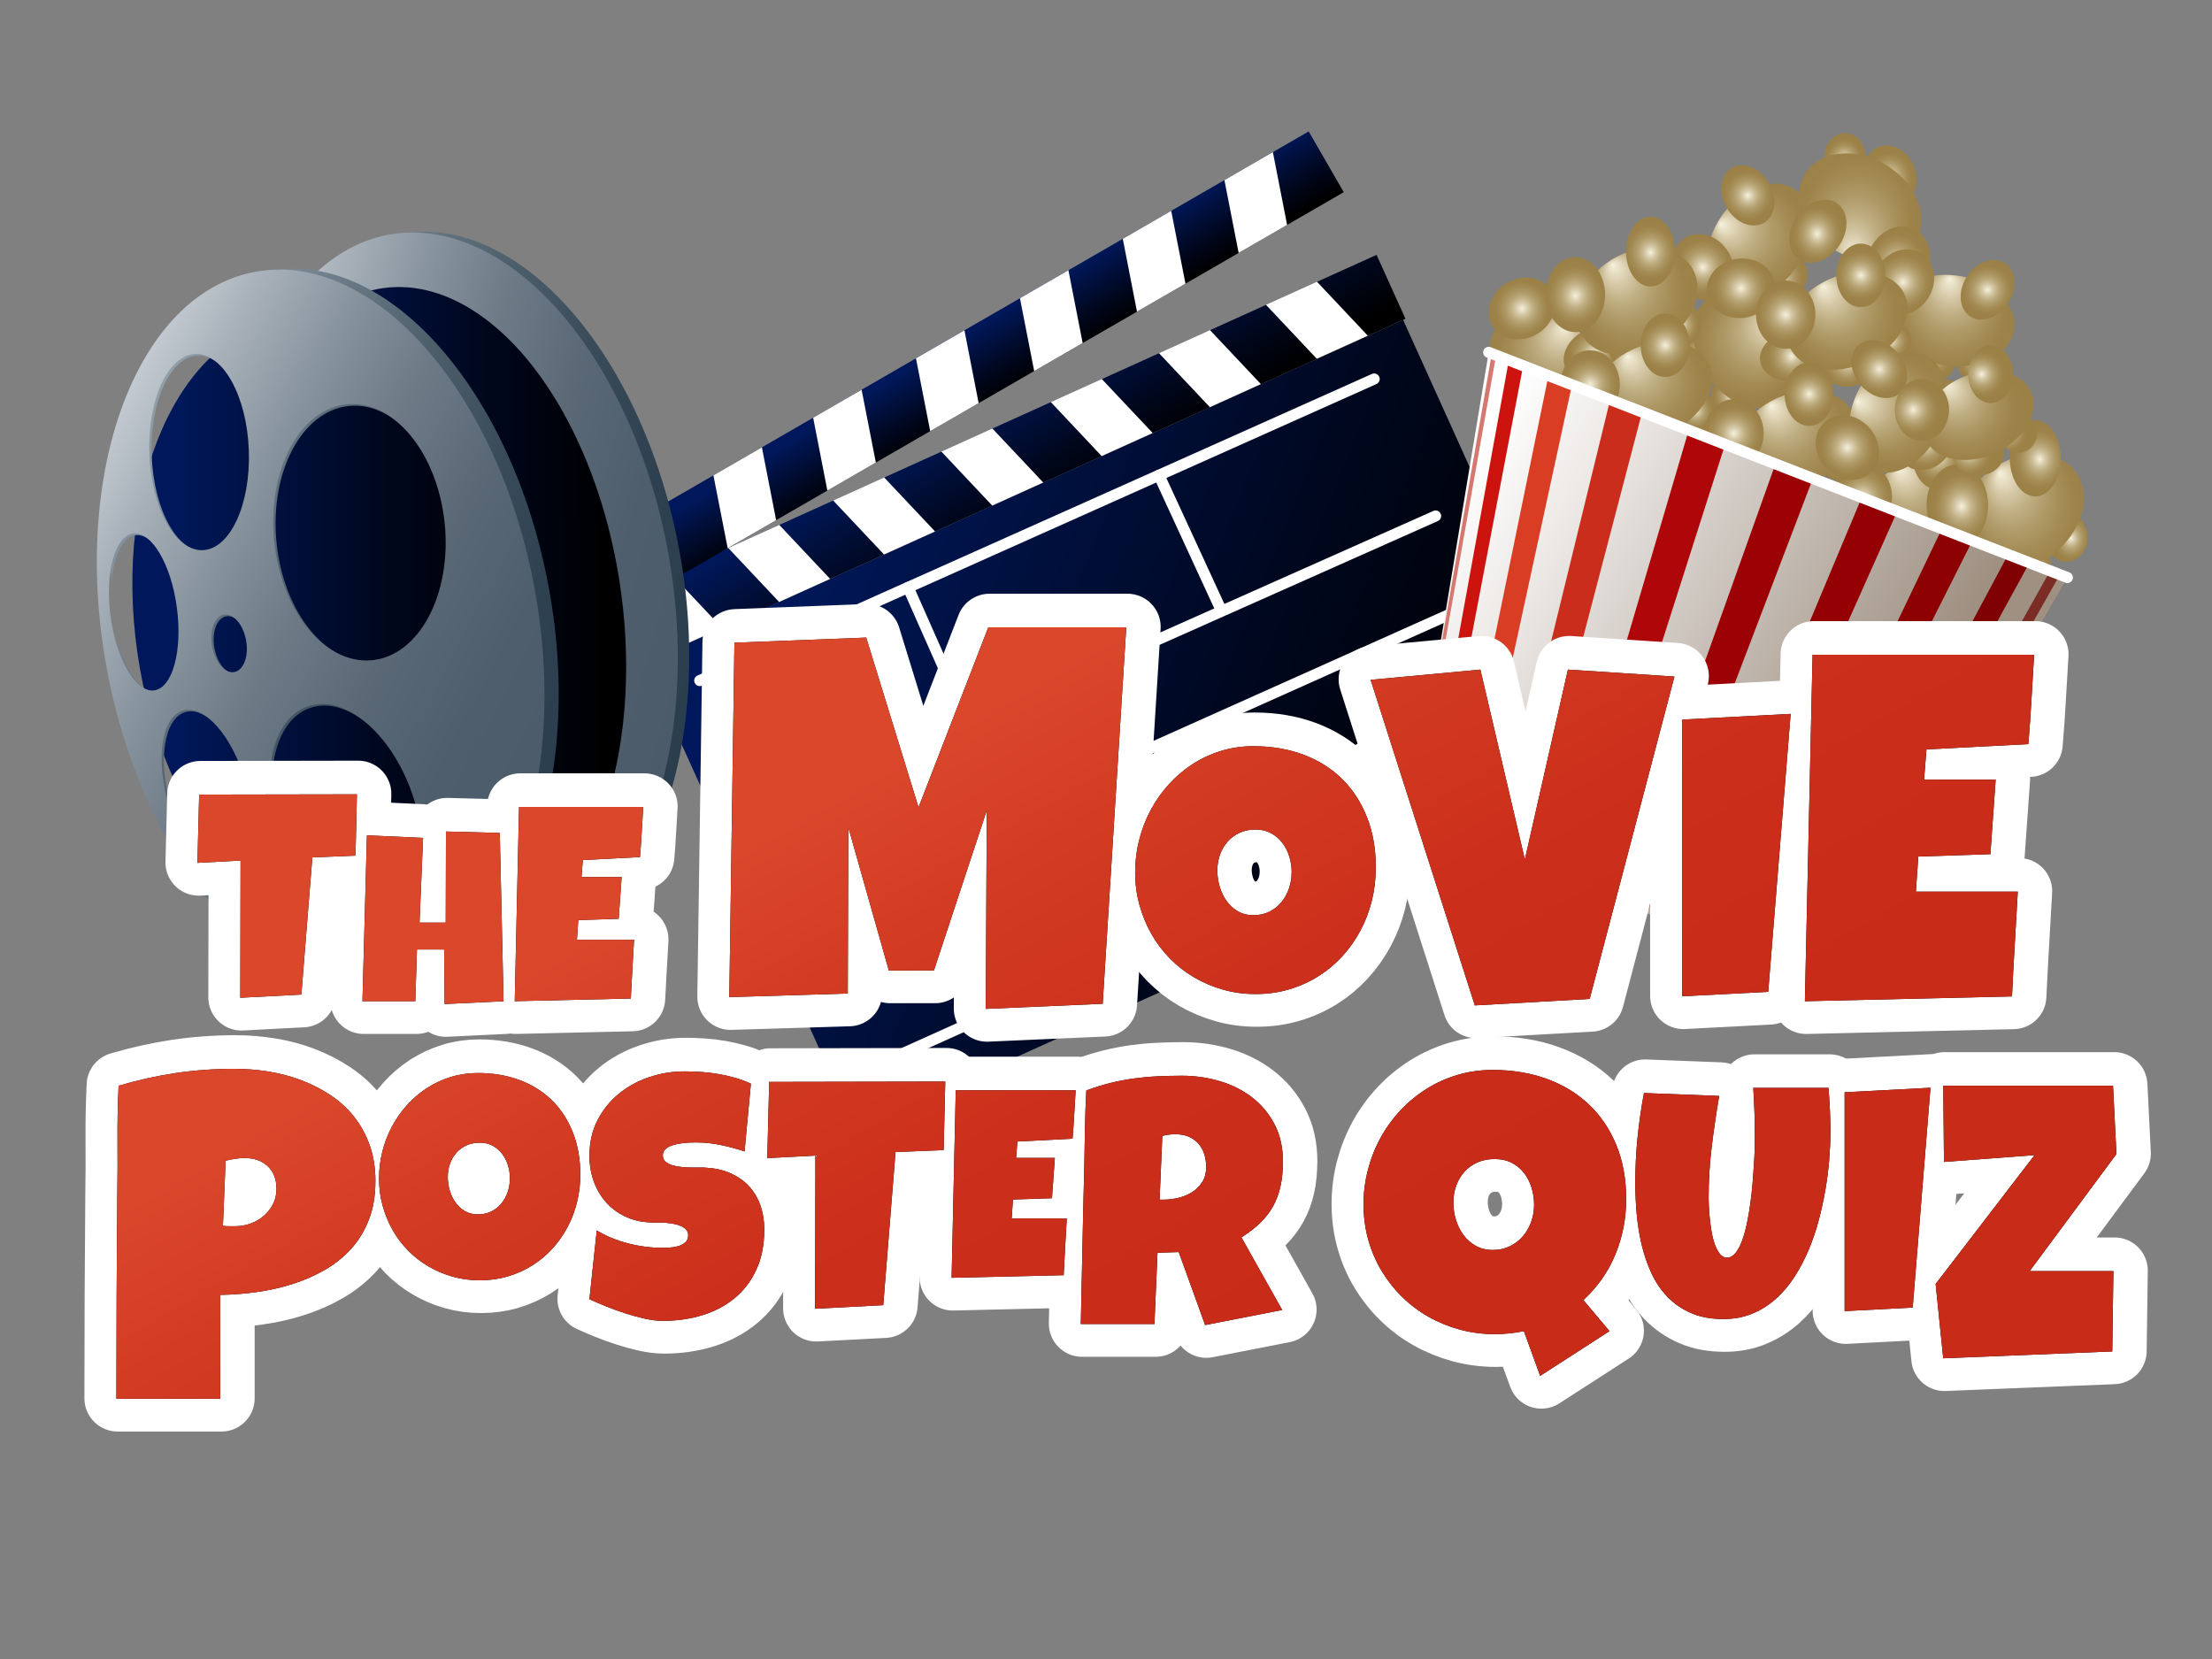 <?xml version="1.0" encoding="UTF-8"?>
<svg id="Laag_1" data-name="Laag 1" xmlns="http://www.w3.org/2000/svg" xmlns:xlink="http://www.w3.org/1999/xlink" viewBox="0 0 800 600">
  <rect x="0" y="0" width="800" height="600" fill="#808080" stroke="none"/>
  <defs>
    <linearGradient id="Naamloos_verloop_24" data-name="Naamloos verloop 24" x1="304.01" y1="153.01" x2="538.03" y2="387.03" gradientTransform="translate(-20.07 -1.69) scale(1 .95)" gradientUnits="userSpaceOnUse">
      <stop offset=".11" stop-color="#00185b"/>
      <stop offset=".65" stop-color="#00071d"/>
      <stop offset=".95" stop-color="#000"/>
    </linearGradient>
    <linearGradient id="Naamloos_verloop_24-2" data-name="Naamloos verloop 24" x1="304.39" y1="246.25" x2="538.41" y2="480.27" gradientTransform="translate(-66.75 117.86) scale(1.01 .13)" xlink:href="#Naamloos_verloop_24"/>
    <linearGradient id="Naamloos_verloop_29" data-name="Naamloos verloop 29" x1="450.11" y1="-1013.49" x2="397.35" y2="-777.73" gradientTransform="translate(-76.34 18.74) scale(1.01 -.13)" gradientUnits="userSpaceOnUse">
      <stop offset=".05" stop-color="#000"/>
      <stop offset=".35" stop-color="#00071d"/>
      <stop offset=".89" stop-color="#00185b"/>
    </linearGradient>
    <radialGradient id="Naamloos_verloop_163" data-name="Naamloos verloop 163" cx="657.99" cy="328.05" fx="657.99" fy="328.05" r="7.41" gradientTransform="translate(-80.03 134.99) rotate(-30.34)" gradientUnits="userSpaceOnUse">
      <stop offset="0" stop-color="#f7f2de"/>
      <stop offset=".05" stop-color="#ede6ce"/>
      <stop offset=".2" stop-color="#d4c7a5"/>
      <stop offset=".35" stop-color="#bfae82"/>
      <stop offset=".51" stop-color="#af9a68"/>
      <stop offset=".67" stop-color="#a48c55"/>
      <stop offset=".83" stop-color="#9d8349"/>
      <stop offset="1" stop-color="#9b8146"/>
    </radialGradient>
    <radialGradient id="Naamloos_verloop_163-2" data-name="Naamloos verloop 163" cx="642.24" cy="335.69" fx="642.24" fy="335.69" r="9.57" gradientTransform="translate(1.58 -235.36)" xlink:href="#Naamloos_verloop_163"/>
    <radialGradient id="Naamloos_verloop_163-3" data-name="Naamloos verloop 163" cx="642.2" cy="320.64" fx="633.32" fy="308.15" r="23.38" gradientTransform="translate(186.18 -471.86) rotate(24.64)" xlink:href="#Naamloos_verloop_163"/>
    <radialGradient id="Naamloos_verloop_163-4" data-name="Naamloos verloop 163" cx="647.14" cy="304.23" fx="647.14" fy="304.23" r="10.27" gradientTransform="translate(-14.98 -233.52)" xlink:href="#Naamloos_verloop_163"/>
    <radialGradient id="Naamloos_verloop_163-5" data-name="Naamloos verloop 163" cx="619.96" cy="318.42" fx="619.96" fy="318.42" r="11.57" gradientTransform="translate(-4.09 -221.74)" xlink:href="#Naamloos_verloop_163"/>
    <radialGradient id="Naamloos_verloop_163-6" data-name="Naamloos verloop 163" cx="65.25" cy="604.09" fx="65.25" fy="604.09" gradientTransform="translate(273.94 574.68) rotate(-130.29) scale(1.06 1.05) skewX(6.34)" xlink:href="#Naamloos_verloop_163"/>
    <radialGradient id="Naamloos_verloop_163-7" data-name="Naamloos verloop 163" cx="49.49" cy="611.73" fx="49.49" fy="611.73" r="9.57" gradientTransform="translate(273.94 574.68) rotate(-130.29) scale(1.06 1.05) skewX(6.34)" xlink:href="#Naamloos_verloop_163"/>
    <radialGradient id="Naamloos_verloop_163-8" data-name="Naamloos verloop 163" cx="49.46" cy="596.68" fx="40.57" fy="584.19" r="23.38" gradientTransform="translate(273.94 574.68) rotate(-130.29) scale(1.06 1.05) skewX(6.34)" xlink:href="#Naamloos_verloop_163"/>
    <radialGradient id="Naamloos_verloop_163-9" data-name="Naamloos verloop 163" cx="54.39" cy="580.27" fx="54.39" fy="580.27" r="10.27" gradientTransform="translate(273.94 574.68) rotate(-130.29) scale(1.06 1.05) skewX(6.34)" xlink:href="#Naamloos_verloop_163"/>
    <radialGradient id="Naamloos_verloop_163-10" data-name="Naamloos verloop 163" cx="27.22" cy="594.46" fx="27.22" fy="594.46" r="11.57" gradientTransform="translate(273.94 574.68) rotate(-130.29) scale(1.06 1.05) skewX(6.34)" xlink:href="#Naamloos_verloop_163"/>
    <radialGradient id="Naamloos_verloop_163-11" data-name="Naamloos verloop 163" cx="587.54" cy="-87.17" fx="587.54" fy="-87.17" r="7.41" gradientTransform="translate(173.84 -113.99) rotate(32.77)" xlink:href="#Naamloos_verloop_163"/>
    <radialGradient id="Naamloos_verloop_163-12" data-name="Naamloos verloop 163" cx="571.78" cy="-79.53" fx="571.78" fy="-79.53" r="9.57" gradientTransform="translate(618.14 -443.16) rotate(90)" xlink:href="#Naamloos_verloop_163"/>
    <radialGradient id="Naamloos_verloop_163-13" data-name="Naamloos verloop 163" cx="571.75" cy="-94.58" fx="562.87" fy="-107.07" r="23.38" gradientTransform="translate(858.23 -443.16) rotate(114.64)" xlink:href="#Naamloos_verloop_163"/>
    <radialGradient id="Naamloos_verloop_163-14" data-name="Naamloos verloop 163" cx="576.68" cy="-110.99" fx="576.68" fy="-110.99" r="10.27" gradientTransform="translate(607.83 -471.86) rotate(90)" xlink:href="#Naamloos_verloop_163"/>
    <radialGradient id="Naamloos_verloop_163-15" data-name="Naamloos verloop 163" cx="549.51" cy="-96.8" fx="549.51" fy="-96.8" r="11.57" gradientTransform="translate(591.49 -447.47) rotate(90)" xlink:href="#Naamloos_verloop_163"/>
    <radialGradient id="Naamloos_verloop_163-16" data-name="Naamloos verloop 163" cx="172.32" cy="-178.93" fx="172.32" fy="-178.93" r="7.41" gradientTransform="translate(422.17 1.57) rotate(80.88)" xlink:href="#Naamloos_verloop_163"/>
    <radialGradient id="Naamloos_verloop_163-17" data-name="Naamloos verloop 163" cx="156.56" cy="-171.28" fx="156.56" fy="-171.28" r="9.57" gradientTransform="translate(444.81 -27.55) rotate(90)" xlink:href="#Naamloos_verloop_163"/>
    <radialGradient id="Naamloos_verloop_163-18" data-name="Naamloos verloop 163" cx="156.53" cy="-186.33" fx="147.65" fy="-198.83" r="23.38" gradientTransform="translate(526.86 -93.38) rotate(114.64)" xlink:href="#Naamloos_verloop_163"/>
    <radialGradient id="Naamloos_verloop_163-19" data-name="Naamloos verloop 163" cx="161.47" cy="-202.74" fx="161.47" fy="-202.74" r="10.27" gradientTransform="translate(445.19 -32.6) rotate(90)" xlink:href="#Naamloos_verloop_163"/>
    <radialGradient id="Naamloos_verloop_163-20" data-name="Naamloos verloop 163" cx="134.29" cy="-188.56" fx="134.29" fy="-188.56" r="11.57" gradientTransform="translate(441.07 -30.01) rotate(90)" xlink:href="#Naamloos_verloop_163"/>
    <radialGradient id="Naamloos_verloop_163-21" data-name="Naamloos verloop 163" cx="711.56" cy="189.35" fx="711.56" fy="189.35" r="7.41" gradientTransform="matrix(1,0,0,1,0,0)" xlink:href="#Naamloos_verloop_163"/>
    <radialGradient id="Naamloos_verloop_163-22" data-name="Naamloos verloop 163" cx="695.8" cy="197" fx="695.8" fy="197" r="9.57" gradientTransform="matrix(1,0,0,1,0,0)" xlink:href="#Naamloos_verloop_163"/>
    <radialGradient id="Naamloos_verloop_163-23" data-name="Naamloos verloop 163" cx="695.77" cy="181.95" fx="686.89" fy="169.45" r="23.38" gradientTransform="translate(139.24 -273.55) rotate(24.64)" xlink:href="#Naamloos_verloop_163"/>
    <radialGradient id="Naamloos_verloop_163-24" data-name="Naamloos verloop 163" cx="700.7" cy="165.53" fx="700.7" fy="165.53" r="10.27" gradientTransform="matrix(1,0,0,1,0,0)" xlink:href="#Naamloos_verloop_163"/>
    <radialGradient id="Naamloos_verloop_163-25" data-name="Naamloos verloop 163" cx="673.53" cy="179.72" fx="673.53" fy="179.72" r="11.57" gradientTransform="matrix(1,0,0,1,0,0)" xlink:href="#Naamloos_verloop_163"/>
    <radialGradient id="Naamloos_verloop_163-26" data-name="Naamloos verloop 163" cx="261.24" cy="-165.25" fx="261.24" fy="-165.25" r="7.41" gradientTransform="translate(286.78 7.3) rotate(59.66)" xlink:href="#Naamloos_verloop_163"/>
    <radialGradient id="Naamloos_verloop_163-27" data-name="Naamloos verloop 163" cx="245.48" cy="-157.6" fx="245.48" fy="-157.6" r="9.57" gradientTransform="translate(389.18 -105.92) rotate(90)" xlink:href="#Naamloos_verloop_163"/>
    <radialGradient id="Naamloos_verloop_163-28" data-name="Naamloos verloop 163" cx="245.45" cy="-172.65" fx="236.57" fy="-185.15" r="23.38" gradientTransform="translate(505.18 -163.15) rotate(114.64)" xlink:href="#Naamloos_verloop_163"/>
    <radialGradient id="Naamloos_verloop_163-29" data-name="Naamloos verloop 163" cx="250.38" cy="-189.07" fx="250.38" fy="-189.07" r="10.27" gradientTransform="translate(387.35 -122.48) rotate(90)" xlink:href="#Naamloos_verloop_163"/>
    <radialGradient id="Naamloos_verloop_163-30" data-name="Naamloos verloop 163" cx="223.21" cy="-174.88" fx="223.21" fy="-174.88" r="11.57" gradientTransform="translate(375.57 -111.59) rotate(90)" xlink:href="#Naamloos_verloop_163"/>
    <radialGradient id="Naamloos_verloop_163-31" data-name="Naamloos verloop 163" cx="607.79" cy="129.98" fx="607.79" fy="129.98" r="7.41" gradientTransform="translate(0 -25.49) scale(1 1.1)" xlink:href="#Naamloos_verloop_163"/>
    <radialGradient id="Naamloos_verloop_163-32" data-name="Naamloos verloop 163" cx="592.04" cy="137.63" fx="592.04" fy="137.63" r="9.57" gradientTransform="translate(0 -25.49) scale(1 1.1)" xlink:href="#Naamloos_verloop_163"/>
    <radialGradient id="Naamloos_verloop_163-33" data-name="Naamloos verloop 163" cx="592" cy="122.58" fx="583.12" fy="110.08" r="23.38" gradientTransform="translate(0 -25.49) scale(1 1.1)" xlink:href="#Naamloos_verloop_163"/>
    <radialGradient id="Naamloos_verloop_163-34" data-name="Naamloos verloop 163" cx="596.94" cy="106.16" fx="596.94" fy="106.16" r="10.27" gradientTransform="translate(0 -25.49) scale(1 1.1)" xlink:href="#Naamloos_verloop_163"/>
    <radialGradient id="Naamloos_verloop_163-35" data-name="Naamloos verloop 163" cx="569.76" cy="120.35" fx="569.76" fy="120.35" r="11.57" gradientTransform="translate(0 -25.49) scale(1 1.1)" xlink:href="#Naamloos_verloop_163"/>
    <radialGradient id="Naamloos_verloop_163-36" data-name="Naamloos verloop 163" cx="613.12" cy="148.67" fx="613.12" fy="148.67" r="7.41" gradientTransform="matrix(1,0,0,1,0,0)" xlink:href="#Naamloos_verloop_163"/>
    <radialGradient id="Naamloos_verloop_163-37" data-name="Naamloos verloop 163" cx="597.36" cy="156.32" fx="597.36" fy="156.32" r="9.57" gradientTransform="matrix(1,0,0,1,0,0)" xlink:href="#Naamloos_verloop_163"/>
    <radialGradient id="Naamloos_verloop_163-38" data-name="Naamloos verloop 163" cx="597.33" cy="141.27" fx="588.45" fy="128.77" r="23.38" gradientTransform="translate(113.31 -236.2) rotate(24.64)" xlink:href="#Naamloos_verloop_163"/>
    <radialGradient id="Naamloos_verloop_163-39" data-name="Naamloos verloop 163" cx="602.26" cy="124.86" fx="602.26" fy="124.86" r="10.27" gradientTransform="matrix(1,0,0,1,0,0)" xlink:href="#Naamloos_verloop_163"/>
    <radialGradient id="Naamloos_verloop_163-40" data-name="Naamloos verloop 163" cx="575.09" cy="139.04" fx="575.09" fy="139.04" r="11.57" gradientTransform="matrix(1,0,0,1,0,0)" xlink:href="#Naamloos_verloop_163"/>
    <radialGradient id="Naamloos_verloop_163-41" data-name="Naamloos verloop 163" cx="730.15" cy="218.59" fx="730.15" fy="218.59" gradientTransform="translate(-10.38 -67.63) scale(1.04 1.2)" xlink:href="#Naamloos_verloop_163"/>
    <radialGradient id="Naamloos_verloop_163-42" data-name="Naamloos verloop 163" cx="714.4" cy="226.23" fx="714.4" fy="226.23" r="9.57" gradientTransform="translate(-10.38 -67.63) scale(1.04 1.2)" xlink:href="#Naamloos_verloop_163"/>
    <radialGradient id="Naamloos_verloop_163-43" data-name="Naamloos verloop 163" cx="714.36" cy="211.18" fx="705.48" fy="198.69" r="23.38" gradientTransform="translate(-10.38 -67.63) scale(1.04 1.2)" xlink:href="#Naamloos_verloop_163"/>
    <radialGradient id="Naamloos_verloop_163-44" data-name="Naamloos verloop 163" cx="719.3" cy="194.77" fx="719.3" fy="194.77" r="10.27" gradientTransform="translate(-10.38 -67.63) scale(1.04 1.2)" xlink:href="#Naamloos_verloop_163"/>
    <radialGradient id="Naamloos_verloop_163-45" data-name="Naamloos verloop 163" cx="692.12" cy="208.96" fx="692.12" fy="208.96" r="11.57" gradientTransform="translate(-10.38 -67.63) scale(1.04 1.2)" xlink:href="#Naamloos_verloop_163"/>
    <radialGradient id="Naamloos_verloop_163-46" data-name="Naamloos verloop 163" cx="683.85" cy="123.42" fx="683.85" fy="123.42" r="7.41" gradientTransform="matrix(1,0,0,1,0,0)" xlink:href="#Naamloos_verloop_163"/>
    <radialGradient id="Naamloos_verloop_163-47" data-name="Naamloos verloop 163" cx="668.09" cy="131.06" fx="668.09" fy="131.06" r="9.57" gradientTransform="matrix(1,0,0,1,0,0)" xlink:href="#Naamloos_verloop_163"/>
    <radialGradient id="Naamloos_verloop_163-48" data-name="Naamloos verloop 163" cx="668.06" cy="116.01" fx="659.18" fy="103.52" r="23.38" gradientTransform="translate(109.22 -268) rotate(24.64)" xlink:href="#Naamloos_verloop_163"/>
    <radialGradient id="Naamloos_verloop_163-49" data-name="Naamloos verloop 163" cx="672.99" cy="99.6" fx="672.99" fy="99.6" r="10.27" gradientTransform="matrix(1,0,0,1,0,0)" xlink:href="#Naamloos_verloop_163"/>
    <radialGradient id="Naamloos_verloop_163-50" data-name="Naamloos verloop 163" cx="645.82" cy="113.79" fx="645.82" fy="113.79" r="11.57" gradientTransform="matrix(1,0,0,1,0,0)" xlink:href="#Naamloos_verloop_163"/>
    <radialGradient id="Naamloos_verloop_163-51" data-name="Naamloos verloop 163" cx="665.16" cy="166.35" fx="665.16" fy="166.35" gradientTransform="matrix(1,0,0,1,0,0)" xlink:href="#Naamloos_verloop_163"/>
    <radialGradient id="Naamloos_verloop_163-52" data-name="Naamloos verloop 163" cx="649.4" cy="174" fx="649.4" fy="174" r="9.57" gradientTransform="matrix(1,0,0,1,0,0)" xlink:href="#Naamloos_verloop_163"/>
    <radialGradient id="Naamloos_verloop_163-53" data-name="Naamloos verloop 163" cx="649.37" cy="158.95" fx="640.48" fy="146.45" r="23.38" gradientTransform="translate(125.42 -256.29) rotate(24.64)" xlink:href="#Naamloos_verloop_163"/>
    <radialGradient id="Naamloos_verloop_163-54" data-name="Naamloos verloop 163" cx="654.3" cy="142.54" fx="654.3" fy="142.54" r="10.27" gradientTransform="matrix(1,0,0,1,0,0)" xlink:href="#Naamloos_verloop_163"/>
    <radialGradient id="Naamloos_verloop_163-55" data-name="Naamloos verloop 163" cx="627.13" cy="156.72" fx="627.13" fy="156.72" r="11.57" gradientTransform="matrix(1,0,0,1,0,0)" xlink:href="#Naamloos_verloop_163"/>
    <radialGradient id="Naamloos_verloop_163-56" data-name="Naamloos verloop 163" cx="684.15" cy="463.23" fx="684.15" fy="463.23" gradientTransform="translate(-118.07 233.71) rotate(-40.29)" xlink:href="#Naamloos_verloop_163"/>
    <radialGradient id="Naamloos_verloop_163-57" data-name="Naamloos verloop 163" cx="668.39" cy="470.88" fx="668.39" fy="470.88" r="9.57" gradientTransform="translate(27.86 -310.28)" xlink:href="#Naamloos_verloop_163"/>
    <radialGradient id="Naamloos_verloop_163-58" data-name="Naamloos verloop 163" cx="668.36" cy="455.83" fx="659.48" fy="443.34" r="23.38" gradientTransform="translate(269.08 -543.86) rotate(24.64)" xlink:href="#Naamloos_verloop_163"/>
    <radialGradient id="Naamloos_verloop_163-59" data-name="Naamloos verloop 163" cx="673.29" cy="439.42" fx="673.29" fy="439.42" r="10.27" gradientTransform="translate(6.35 -305.99)" xlink:href="#Naamloos_verloop_163"/>
    <radialGradient id="Naamloos_verloop_163-60" data-name="Naamloos verloop 163" cx="646.12" cy="453.61" fx="646.12" fy="453.61" r="11.57" gradientTransform="translate(21.98 -291.78)" xlink:href="#Naamloos_verloop_163"/>
    <radialGradient id="Naamloos_verloop_163-61" data-name="Naamloos verloop 163" cx="773.62" cy="142.93" fx="773.62" fy="142.93" r="7.41" gradientTransform="translate(22.57 26.94) scale(.91)" xlink:href="#Naamloos_verloop_163"/>
    <radialGradient id="Naamloos_verloop_163-62" data-name="Naamloos verloop 163" cx="757.86" cy="150.57" fx="757.86" fy="150.57" r="9.57" gradientTransform="translate(22.57 26.94) scale(.91)" xlink:href="#Naamloos_verloop_163"/>
    <radialGradient id="Naamloos_verloop_163-63" data-name="Naamloos verloop 163" cx="757.83" cy="135.52" fx="748.95" fy="123.03" r="23.38" gradientTransform="translate(134.85 -247.46) rotate(24.32) scale(.91)" xlink:href="#Naamloos_verloop_163"/>
    <radialGradient id="Naamloos_verloop_163-64" data-name="Naamloos verloop 163" cx="762.76" cy="119.11" fx="762.76" fy="119.11" r="10.27" gradientTransform="translate(22.57 26.94) scale(.91)" xlink:href="#Naamloos_verloop_163"/>
    <radialGradient id="Naamloos_verloop_163-65" data-name="Naamloos verloop 163" cx="735.59" cy="133.3" fx="735.59" fy="133.3" r="11.57" gradientTransform="translate(22.57 26.94) scale(.91)" xlink:href="#Naamloos_verloop_163"/>
    <linearGradient id="Naamloos_verloop_154" data-name="Naamloos verloop 154" x1="507.63" y1="180.74" x2="699.85" y2="291.72" gradientUnits="userSpaceOnUse">
      <stop offset=".06" stop-color="#fff"/>
      <stop offset=".28" stop-color="#e8e4e1"/>
      <stop offset=".77" stop-color="#ada195"/>
      <stop offset=".89" stop-color="#9f9082"/>
    </linearGradient>
    <linearGradient id="Naamloos_verloop_168" data-name="Naamloos verloop 168" x1="87.63" y1="180.99" x2="260.33" y2="272.26" gradientTransform="translate(10.06 -15.04) scale(.91 1.01)" gradientUnits="userSpaceOnUse">
      <stop offset="0" stop-color="#96a4ae"/>
      <stop offset=".06" stop-color="#8998a2"/>
      <stop offset=".24" stop-color="#677784"/>
      <stop offset=".42" stop-color="#4d5e6b"/>
      <stop offset=".61" stop-color="#3a4c5a"/>
      <stop offset=".8" stop-color="#2e4150"/>
      <stop offset="1" stop-color="#2b3e4d"/>
    </linearGradient>
    <linearGradient id="Naamloos_verloop_166" data-name="Naamloos verloop 166" x1="83.1" y1="180.56" x2="255.8" y2="271.83" gradientTransform="translate(10.05 -14.29) scale(.91 1.01)" gradientUnits="userSpaceOnUse">
      <stop offset="0" stop-color="#c3cad1"/>
      <stop offset=".11" stop-color="#a9b2bb"/>
      <stop offset=".28" stop-color="#87939d"/>
      <stop offset=".45" stop-color="#6d7a86"/>
      <stop offset=".63" stop-color="#5a6876"/>
      <stop offset=".81" stop-color="#4e5e6c"/>
      <stop offset="1" stop-color="#4b5b69"/>
    </linearGradient>
    <linearGradient id="Naamloos_verloop_24-3" data-name="Naamloos verloop 24" x1="85.49" y1="229.24" x2="227.15" y2="229.24" gradientTransform="translate(33.03 -44.46) rotate(8.71) scale(1 1.07) skewX(1.2)" xlink:href="#Naamloos_verloop_24"/>
    <linearGradient id="Naamloos_verloop_24-4" data-name="Naamloos verloop 24" x1="47.88" y1="226.04" x2="189.53" y2="226.04" gradientTransform="translate(33.15 -14.51) rotate(8.13)" xlink:href="#Naamloos_verloop_24"/>
    <linearGradient id="Naamloos_verloop_168-2" data-name="Naamloos verloop 168" x1="30.93" y1="179.28" x2="211.28" y2="274.59" gradientTransform="matrix(1,0,0,1,0,0)" xlink:href="#Naamloos_verloop_168"/>
    <linearGradient id="Naamloos_verloop_166-2" data-name="Naamloos verloop 166" x1="25.79" y1="179.6" x2="206.15" y2="274.91" gradientTransform="matrix(1,0,0,1,0,0)" xlink:href="#Naamloos_verloop_166"/>
    <linearGradient id="Naamloos_verloop_10" data-name="Naamloos verloop 10" x1="271.11" y1="167.35" x2="511.77" y2="584.2" gradientUnits="userSpaceOnUse">
      <stop offset=".25" stop-color="#da472b"/>
      <stop offset=".38" stop-color="#d23a22"/>
      <stop offset=".56" stop-color="#cb2e1b"/>
      <stop offset=".75" stop-color="#c92b19"/>
    </linearGradient>
  </defs>
  <g id="clapperboard">
    <rect x="258" y="169.43" width="301" height="185.3" transform="translate(-71.7 191.62) rotate(-24.33)" fill="url(#Naamloos_verloop_24)" stroke-width="0"/>
    <g>
      <rect x="213.55" y="153.43" width="302.99" height="25.38" transform="translate(-36.02 165.18) rotate(-24.33)" fill="url(#Naamloos_verloop_24-2)" stroke-width="0"/>
      <polygon points="398.43 164.95 416.88 156.6 398.47 137.07 380.03 145.41 398.43 164.95" fill="#fff" stroke-width="0"/>
      <polygon points="437.56 147.25 456.01 138.91 437.6 119.38 419.16 127.72 437.56 147.25" fill="#fff" stroke-width="0"/>
      <polygon points="319.72 200.54 338.17 192.2 319.76 172.67 301.32 181.01 319.72 200.54" fill="#fff" stroke-width="0"/>
      <polygon points="358.85 182.85 377.3 174.5 358.89 154.97 340.45 163.31 358.85 182.85" fill="#fff" stroke-width="0"/>
      <polygon points="242.64 235.4 261.09 227.06 242.69 207.53 224.24 215.87 242.64 235.4" fill="#fff" stroke-width="0"/>
      <polygon points="281.77 217.7 300.22 209.36 281.82 189.83 263.37 198.17 281.77 217.7" fill="#fff" stroke-width="0"/>
      <polygon points="476.24 129.75 494.69 121.41 476.29 101.88 457.84 110.22 476.24 129.75" fill="#fff" stroke-width="0"/>
    </g>
    <g>
      <rect x="196.98" y="121.62" width="302.99" height="25.38" transform="translate(-20.45 192.36) rotate(-30.02)" fill="url(#Naamloos_verloop_29)" stroke-width="0"/>
      <polygon points="368.88 107.86 386.41 97.74 391.56 124.07 374.03 134.2 368.88 107.86" fill="#fff" stroke-width="0"/>
      <polygon points="406.07 86.38 423.59 76.25 428.74 102.59 411.21 112.71 406.07 86.38" fill="#fff" stroke-width="0"/>
      <polygon points="294.09 151.08 311.61 140.95 316.76 167.29 299.23 177.42 294.09 151.08" fill="#fff" stroke-width="0"/>
      <polygon points="331.27 129.59 348.8 119.47 353.94 145.8 336.42 155.93 331.27 129.59" fill="#fff" stroke-width="0"/>
      <polygon points="220.84 193.4 238.37 183.28 243.51 209.61 225.99 219.74 220.84 193.4" fill="#fff" stroke-width="0"/>
      <polygon points="258.02 171.92 275.55 161.79 280.7 188.13 263.17 198.25 258.02 171.92" fill="#fff" stroke-width="0"/>
      <polygon points="442.83 65.14 460.35 55.01 465.5 81.35 447.97 91.47 442.83 65.14" fill="#fff" stroke-width="0"/>
    </g>
    <polyline points="253.07 246.14 328.43 212.44 496.99 137.07" fill="#450094" stroke="#fff" stroke-linecap="round" stroke-miterlimit="10" stroke-width="4"/>
    <line x1="350.42" y1="262.08" x2="328.43" y2="212.44" fill="#450094" stroke="#fff" stroke-linecap="round" stroke-miterlimit="10" stroke-width="4"/>
    <line x1="441.22" y1="219.74" x2="419.16" y2="171.87" fill="#450094" stroke="#fff" stroke-linecap="round" stroke-miterlimit="10" stroke-width="4"/>
    <line x1="274.49" y1="295.51" x2="519.21" y2="186.61" fill="#450094" stroke="#fff" stroke-linecap="round" stroke-miterlimit="10" stroke-width="4"/>
    <line x1="289.01" y1="327.54" x2="534.27" y2="217.7" fill="#450094" stroke="#fff" stroke-miterlimit="10" stroke-width="4"/>
    <line x1="303.16" y1="355.83" x2="546.7" y2="246.14" fill="#450094" stroke="#fff" stroke-linecap="round" stroke-miterlimit="10" stroke-width="4"/>
    <line x1="316.76" y1="385.42" x2="559.56" y2="276.08" fill="#450094" stroke="#fff" stroke-linecap="round" stroke-miterlimit="10" stroke-width="4"/>
  </g>
  <g id="popcorn_cup" data-name="popcorn cup">
    <g id="popcorn">
      <g id="popcorn_piece" data-name="popcorn piece">
        <circle cx="653.56" cy="85.78" r="7.41" fill="url(#Naamloos_verloop_163)" stroke-width="0"/>
        <ellipse cx="643.82" cy="100.34" rx="10.25" ry="8.84" transform="translate(37.48 338.92) rotate(-30.34)" fill="url(#Naamloos_verloop_163-2)" stroke-width="0"/>
        <ellipse cx="636.19" cy="87.37" rx="22.85" ry="16.41" transform="translate(199.56 558.24) rotate(-54.98)" fill="url(#Naamloos_verloop_163-3)" stroke-width="0"/>
        <ellipse cx="632.16" cy="70.71" rx="8.87" ry="11.5" transform="translate(50.85 328.97) rotate(-30.34)" fill="url(#Naamloos_verloop_163-4)" stroke-width="0"/>
        <ellipse cx="615.87" cy="96.68" rx="10.74" ry="12.35" transform="translate(35.5 324.3) rotate(-30.34)" fill="url(#Naamloos_verloop_163-5)" stroke-width="0"/>
      </g>
      <g id="popcorn_piece-2" data-name="popcorn piece">
        <path d="M672.37,62.49c-2.97,3.15-7.65,3.01-10.47-.31s-2.69-8.56.28-11.71,7.65-3.01,10.47.31,2.69,8.56-.28,11.71Z" fill="url(#Naamloos_verloop_163-6)" stroke-width="0"/>
        <path d="M690.72,71.71c-3.54,3.76-9.57,3.08-13.47-1.51s-4.18-11.37-.64-15.13,9.57-3.08,13.47,1.51,4.18,11.37.64,15.13Z" fill="url(#Naamloos_verloop_163-7)" stroke-width="0"/>
        <path d="M651.56,65.48c3.38-9.41,15.61-12.78,27.32-7.52,11.71,5.26,18.47,17.15,15.1,26.57s-15.61,12.78-27.32,7.52c-11.71-5.26-18.47-17.15-15.1-26.57Z" fill="url(#Naamloos_verloop_163-8)" stroke-width="0"/>
        <path d="M651.36,76.44c4.61-4.89,11.08-5.64,14.45-1.66s2.37,11.17-2.24,16.06c-4.61,4.89-11.08,5.64-14.45,1.66s-2.37-11.17,2.24-16.06Z" fill="url(#Naamloos_verloop_163-9)" stroke-width="0"/>
        <path d="M679.07,86.06c4.95-5.25,12.27-5.61,16.35-.79s3.38,12.97-1.57,18.22c-4.95,5.25-12.27,5.61-16.35.79s-3.38-12.97,1.57-18.22Z" fill="url(#Naamloos_verloop_163-10)" stroke-width="0"/>
      </g>
      <g id="popcorn_piece-3" data-name="popcorn piece">
        <circle cx="715.06" cy="130.73" r="7.41" fill="url(#Naamloos_verloop_163-11)" stroke-width="0"/>
        <ellipse cx="697.67" cy="128.63" rx="8.84" ry="10.25" transform="translate(211.89 645.64) rotate(-57.23)" fill="url(#Naamloos_verloop_163-12)" stroke-width="0"/>
        <ellipse cx="705.79" cy="115.95" rx="16.41" ry="22.85" transform="translate(491.23 798.26) rotate(-81.87)" fill="url(#Naamloos_verloop_163-13)" stroke-width="0"/>
        <ellipse cx="718.82" cy="104.82" rx="11.5" ry="8.87" transform="translate(241.6 652.5) rotate(-57.23)" fill="url(#Naamloos_verloop_163-14)" stroke-width="0"/>
        <ellipse cx="688.29" cy="102.04" rx="12.35" ry="10.74" transform="translate(229.94 625.56) rotate(-57.23)" fill="url(#Naamloos_verloop_163-15)" stroke-width="0"/>
      </g>
      <g id="popcorn_piece-4" data-name="popcorn piece">
        <circle cx="626.14" cy="143.36" r="7.41" fill="url(#Naamloos_verloop_163-16)" stroke-width="0"/>
        <ellipse cx="616.1" cy="129.01" rx="8.84" ry="10.25" transform="translate(-12.66 99.26) rotate(-9.12)" fill="url(#Naamloos_verloop_163-17)" stroke-width="0"/>
        <ellipse cx="630.95" cy="126.6" rx="16.41" ry="22.85" transform="translate(36.05 372) rotate(-33.76)" fill="url(#Naamloos_verloop_163-18)" stroke-width="0"/>
        <ellipse cx="647.94" cy="128.87" rx="11.5" ry="8.87" transform="translate(-12.23 104.31) rotate(-9.12)" fill="url(#Naamloos_verloop_163-19)" stroke-width="0"/>
        <ellipse cx="629.62" cy="104.28" rx="12.35" ry="10.74" transform="translate(-8.57 101.09) rotate(-9.12)" fill="url(#Naamloos_verloop_163-20)" stroke-width="0"/>
      </g>
      <g id="popcorn_piece-5" data-name="popcorn piece">
        <circle cx="711.56" cy="189.35" r="7.41" fill="url(#Naamloos_verloop_163-21)" stroke-width="0"/>
        <ellipse cx="695.8" cy="197" rx="10.25" ry="8.84" fill="url(#Naamloos_verloop_163-22)" stroke-width="0"/>
        <ellipse cx="695.77" cy="181.95" rx="22.85" ry="16.41" transform="translate(-12.49 306.69) rotate(-24.64)" fill="url(#Naamloos_verloop_163-23)" stroke-width="0"/>
        <ellipse cx="700.7" cy="165.53" rx="8.87" ry="11.5" fill="url(#Naamloos_verloop_163-24)" stroke-width="0"/>
        <ellipse cx="673.53" cy="179.72" rx="10.74" ry="12.35" fill="url(#Naamloos_verloop_163-25)" stroke-width="0"/>
      </g>
      <g id="popcorn_piece-6" data-name="popcorn piece">
        <circle cx="561.34" cy="149.3" r="7.41" fill="url(#Naamloos_verloop_163-26)" stroke-width="0"/>
        <ellipse cx="546.79" cy="139.56" rx="8.84" ry="10.25" transform="translate(4.38 295.28) rotate(-30.34)" fill="url(#Naamloos_verloop_163-27)" stroke-width="0"/>
        <ellipse cx="559.76" cy="131.93" rx="16.41" ry="22.85" transform="translate(130.49 514.64) rotate(-54.98)" fill="url(#Naamloos_verloop_163-28)" stroke-width="0"/>
        <ellipse cx="576.42" cy="127.9" rx="11.5" ry="8.87" transform="translate(14.33 308.65) rotate(-30.34)" fill="url(#Naamloos_verloop_163-29)" stroke-width="0"/>
        <ellipse cx="550.45" cy="111.61" rx="12.35" ry="10.74" transform="translate(19 293.3) rotate(-30.34)" fill="url(#Naamloos_verloop_163-30)" stroke-width="0"/>
      </g>
      <g id="popcorn_piece-7" data-name="popcorn piece">
        <ellipse cx="607.79" cy="117.13" rx="7.41" ry="8.13" fill="url(#Naamloos_verloop_163-31)" stroke-width="0"/>
        <ellipse cx="592.04" cy="125.52" rx="10.25" ry="9.7" fill="url(#Naamloos_verloop_163-32)" stroke-width="0"/>
        <path d="M612.78,98.55c3.78,9.04-2.46,21.05-13.93,26.82s-23.84,3.13-27.62-5.91,2.46-21.05,13.93-26.82,23.84-3.13,27.62,5.91Z" fill="url(#Naamloos_verloop_163-33)" stroke-width="0"/>
        <ellipse cx="596.94" cy="91" rx="8.87" ry="12.62" fill="url(#Naamloos_verloop_163-34)" stroke-width="0"/>
        <ellipse cx="569.76" cy="106.56" rx="10.74" ry="13.55" fill="url(#Naamloos_verloop_163-35)" stroke-width="0"/>
      </g>
      <g id="popcorn_piece-8" data-name="popcorn piece">
        <circle cx="613.12" cy="148.67" r="7.41" fill="url(#Naamloos_verloop_163-36)" stroke-width="0"/>
        <ellipse cx="597.36" cy="156.32" rx="10.25" ry="8.84" fill="url(#Naamloos_verloop_163-37)" stroke-width="0"/>
        <ellipse cx="597.33" cy="141.27" rx="22.85" ry="16.41" transform="translate(-4.5 261.94) rotate(-24.64)" fill="url(#Naamloos_verloop_163-38)" stroke-width="0"/>
        <ellipse cx="602.26" cy="124.86" rx="8.87" ry="11.5" fill="url(#Naamloos_verloop_163-39)" stroke-width="0"/>
        <ellipse cx="575.09" cy="139.04" rx="10.74" ry="12.35" fill="url(#Naamloos_verloop_163-40)" stroke-width="0"/>
      </g>
      <g id="popcorn_piece-9" data-name="popcorn piece">
        <ellipse cx="747.35" cy="194.3" rx="7.68" ry="8.87" fill="url(#Naamloos_verloop_163-41)" stroke-width="0"/>
        <ellipse cx="731" cy="203.47" rx="10.64" ry="10.59" fill="url(#Naamloos_verloop_163-42)" stroke-width="0"/>
        <path d="M752.52,174.01c3.92,9.87-2.55,22.99-14.45,29.29-11.91,6.31-24.74,3.42-28.66-6.46-3.92-9.87,2.55-22.99,14.45-29.29,11.91-6.31,24.74-3.42,28.66,6.46Z" fill="url(#Naamloos_verloop_163-43)" stroke-width="0"/>
        <ellipse cx="736.09" cy="165.76" rx="9.21" ry="13.78" fill="url(#Naamloos_verloop_163-44)" stroke-width="0"/>
        <ellipse cx="707.89" cy="182.77" rx="11.14" ry="14.8" fill="url(#Naamloos_verloop_163-45)" stroke-width="0"/>
      </g>
      <g id="popcorn_piece-10" data-name="popcorn piece">
        <circle cx="683.85" cy="123.42" r="7.41" fill="url(#Naamloos_verloop_163-46)" stroke-width="0"/>
        <ellipse cx="668.09" cy="131.06" rx="10.25" ry="8.84" fill="url(#Naamloos_verloop_163-47)" stroke-width="0"/>
        <ellipse cx="668.06" cy="116.01" rx="22.85" ry="16.41" transform="translate(12.47 289.13) rotate(-24.64)" fill="url(#Naamloos_verloop_163-48)" stroke-width="0"/>
        <ellipse cx="672.99" cy="99.6" rx="8.87" ry="11.5" fill="url(#Naamloos_verloop_163-49)" stroke-width="0"/>
        <ellipse cx="645.82" cy="113.79" rx="10.74" ry="12.35" fill="url(#Naamloos_verloop_163-50)" stroke-width="0"/>
      </g>
      <g id="popcorn_piece-11" data-name="popcorn piece">
        <circle cx="665.16" cy="166.35" r="7.41" fill="url(#Naamloos_verloop_163-51)" stroke-width="0"/>
        <ellipse cx="649.4" cy="174" rx="10.25" ry="8.84" fill="url(#Naamloos_verloop_163-52)" stroke-width="0"/>
        <ellipse cx="649.37" cy="158.95" rx="22.85" ry="16.41" transform="translate(-7.13 285.25) rotate(-24.64)" fill="url(#Naamloos_verloop_163-53)" stroke-width="0"/>
        <ellipse cx="654.3" cy="142.54" rx="8.87" ry="11.5" fill="url(#Naamloos_verloop_163-54)" stroke-width="0"/>
        <ellipse cx="627.13" cy="156.72" rx="10.74" ry="12.35" fill="url(#Naamloos_verloop_163-55)" stroke-width="0"/>
      </g>
      <g id="popcorn_piece-12" data-name="popcorn piece">
        <circle cx="703.33" cy="144.57" r="7.41" fill="url(#Naamloos_verloop_163-56)" stroke-width="0"/>
        <ellipse cx="696.25" cy="160.6" rx="10.25" ry="8.84" transform="translate(61.34 488.39) rotate(-40.29)" fill="url(#Naamloos_verloop_163-57)" stroke-width="0"/>
        <ellipse cx="686.49" cy="149.14" rx="22.85" ry="16.41" transform="translate(260.61 707.83) rotate(-64.94)" fill="url(#Naamloos_verloop_163-58)" stroke-width="0"/>
        <ellipse cx="679.64" cy="133.43" rx="8.87" ry="11.5" transform="translate(74.97 471.2) rotate(-40.29)" fill="url(#Naamloos_verloop_163-59)" stroke-width="0"/>
        <ellipse cx="668.09" cy="161.83" rx="10.74" ry="12.35" transform="translate(53.86 470.47) rotate(-40.29)" fill="url(#Naamloos_verloop_163-60)" stroke-width="0"/>
      </g>
      <g id="popcorn_piece-13" data-name="popcorn piece">
        <ellipse cx="729.86" cy="156.99" rx="6.77" ry="6.74" fill="url(#Naamloos_verloop_163-61)" stroke-width="0"/>
        <ellipse cx="715.46" cy="163.95" rx="9.37" ry="8.04" fill="url(#Naamloos_verloop_163-62)" stroke-width="0"/>
        <ellipse cx="715.43" cy="150.25" rx="20.88" ry="14.95" transform="translate(1.61 307.98) rotate(-24.32)" fill="url(#Naamloos_verloop_163-63)" stroke-width="0"/>
        <ellipse cx="719.94" cy="135.32" rx="8.11" ry="10.47" fill="url(#Naamloos_verloop_163-64)" stroke-width="0"/>
        <ellipse cx="695.09" cy="148.23" rx="9.82" ry="11.23" fill="url(#Naamloos_verloop_163-65)" stroke-width="0"/>
      </g>
    </g>
    <g id="cup">
      <g>
        <path d="M538.41,127.43l209.28,81.44-82.39,142.05s-9.84,1.54-85.93-26.46c-72.21-26.57-67.95-34.62-67.95-34.62l26.99-162.41Z" fill="url(#Naamloos_verloop_154)" stroke-width="0"/>
        <polygon points="545.7 130.27 515.69 295.31 519.33 297.85 550.87 132.28 545.7 130.27" fill="#cc130e" stroke-width="0"/>
        <polygon points="560.02 135.84 526.01 301.76 532.54 305.11 568.54 139.16 560.02 135.84" fill="#d93e24" stroke-width="0"/>
        <polygon points="582.35 144.53 542.02 309.53 550.87 313.34 593.91 149.03 582.35 144.53" fill="#ca2d1b" stroke-width="0"/>
        <polygon points="610.75 155.58 562.82 318.18 572.47 321.89 623.92 160.71 610.75 155.58" fill="#ae0609" stroke-width="0"/>
        <polygon points="642.11 167.79 585.4 326.67 595.65 330.36 655.65 173.06 642.11 167.79" fill="#9c0105" stroke-width="0"/>
        <polygon points="673.32 179.93 608.42 334.85 617.83 338.06 686.17 184.93 673.32 179.93" fill="#940004" stroke-width="0"/>
        <polygon points="702.31 191.22 630.03 342.06 638.32 344.63 713.36 195.52 702.31 191.22" fill="#8d0103" stroke-width="0"/>
        <polygon points="726.27 200.54 647.77 347.36 654.27 349.04 733.98 203.54 726.27 200.54" fill="#800104" stroke-width="0"/>
        <polygon points="741.45 206.45 660.77 350.43 664.01 350.89 745 207.83 741.45 206.45" fill="#7a2c25" stroke-width="0"/>
        <polygon points="539.53 127.87 511.42 289.84 512.1 291.85 541.09 128.48 539.53 127.87" fill="#d57870" stroke-width="0"/>
      </g>
      <line x1="538.41" y1="127.43" x2="747.69" y2="208.87" fill="#cc130e" stroke="#fff" stroke-linecap="round" stroke-miterlimit="10" stroke-width="4"/>
    </g>
  </g>
  <g id="film_roll" data-name="film roll">
    <g>
      <ellipse cx="168.35" cy="213.51" rx="78.7" ry="131.11" transform="translate(-35.66 33.76) rotate(-10.36)" fill="url(#Naamloos_verloop_168)" stroke-width="0"/>
      <ellipse cx="164.22" cy="213.83" rx="78.7" ry="131.11" transform="translate(-35.78 33.02) rotate(-10.36)" fill="url(#Naamloos_verloop_166)" stroke-width="0"/>
    </g>
    <ellipse cx="155.37" cy="222.58" rx="69.74" ry="119.56" transform="translate(-29.91 24.2) rotate(-8.13)" fill="url(#Naamloos_verloop_24-3)" stroke-width="0"/>
    <ellipse cx="118.7" cy="226.04" rx="69.74" ry="111.5" transform="translate(-30.77 19.05) rotate(-8.13)" fill="url(#Naamloos_verloop_24-4)" stroke-width="0"/>
    <g>
      <path d="M198.52,212.78c-13.02-71.23-58.24-122.63-101-114.81-36.74,6.72-59.71,54.97-57.18,113.61.58-10.02,3.84-17.36,8.68-18.01,6.62-.89,13.69,11.08,15.79,26.74s-1.56,29.07-8.18,29.96c-5.79.78-11.92-8.27-14.77-21.02.5,3.92,1.1,7.87,1.83,11.85,13.02,71.23,58.24,122.63,101,114.81,42.76-7.82,66.86-71.9,53.84-143.12ZM54.86,164.75c-.71-19.59,6.76-35.77,16.69-36.13,9.93-.36,18.57,15.23,19.28,34.82.71,19.59-6.76,35.77-16.69,36.13-9.93.36-18.57-15.23-19.28-34.82ZM85.59,243.64c-3.39.62-7-3.52-8.04-9.25-1.05-5.73.86-10.88,4.25-11.5,3.39-.62,7,3.52,8.04,9.25s-.86,10.88-4.25,11.5ZM84.27,316.76c-7.69,2.24-17.78-9.21-22.54-25.56-4.76-16.35-2.38-31.43,5.31-33.66s17.78,9.21,22.54,25.56c4.76,16.35,2.38,31.43-5.31,33.66ZM139.85,335.29c-13.17,4.61-30.05-9.38-37.72-31.26-7.66-21.87-3.2-43.35,9.96-47.96,13.17-4.61,30.05,9.38,37.72,31.26,7.66,21.87,3.2,43.35-9.96,47.96ZM135.43,239.37c-17.04,1.69-32.9-17.66-35.43-43.22-2.53-25.56,9.23-47.64,26.26-49.33,17.04-1.69,32.9,17.66,35.43,43.22,2.53,25.56-9.23,47.64-26.26,49.33Z" fill="url(#Naamloos_verloop_168-2)" stroke-width="0"/>
      <path d="M193.39,213.1c-13.02-71.23-58.24-122.63-101-114.81-42.76,7.82-66.86,71.9-53.84,143.12,13.02,71.23,58.24,122.63,101,114.81,42.76-7.82,66.86-71.9,53.84-143.12ZM70.71,128.02c9.93-.36,18.57,15.23,19.28,34.82s-6.76,35.77-16.69,36.13c-9.93.36-18.57-15.23-19.28-34.82s6.76-35.77,16.69-36.13ZM84.74,243.05c-3.39.62-7-3.52-8.04-9.25-1.05-5.73.86-10.88,4.25-11.5,3.39-.62,7,3.52,8.04,9.25,1.05,5.73-.86,10.88-4.25,11.5ZM39.99,222.93c-2.1-15.66,1.56-29.07,8.18-29.96s13.69,11.08,15.79,26.74c2.1,15.66-1.56,29.07-8.18,29.96-6.62.89-13.69-11.08-15.79-26.74ZM83.42,316.17c-7.69,2.24-17.78-9.21-22.54-25.56s-2.38-31.43,5.31-33.66c7.69-2.24,17.78,9.21,22.54,25.56,4.76,16.35,2.38,31.43-5.31,33.66ZM139,334.7c-13.17,4.61-30.05-9.38-37.72-31.26-7.66-21.87-3.2-43.35,9.96-47.96,13.17-4.61,30.05,9.38,37.72,31.26,7.66,21.87,3.2,43.35-9.96,47.96ZM134.58,238.77c-17.04,1.69-32.9-17.66-35.43-43.22-2.53-25.56,9.23-47.64,26.26-49.33,17.04-1.69,32.9,17.66,35.43,43.22,2.53,25.56-9.23,47.64-26.26,49.33Z" fill="url(#Naamloos_verloop_166-2)" stroke-width="0"/>
    </g>
  </g>
  <g id="title">
    <g>
      <path d="M129.53,287.11l-.52,22.19-15.6.63-3.98,49.62-22.09,1.15.1-49.62-15.6.84.63-24.71,57.05-.1Z" fill="#000" stroke="#fff" stroke-linecap="round" stroke-linejoin="round" stroke-width="24"/>
      <path d="M182.57,361.95l-21.34,1.02-.17-19.72h-9.82l-.6,18.69h-19.12l1.62-60,20.31.94-1.28,30.64h9.47l.09-32.95,19.46.51,1.37,60.86Z" fill="#000" stroke="#fff" stroke-linecap="round" stroke-linejoin="round" stroke-width="24"/>
      <path d="M233.07,291.7c-.19,3.05-.37,6.07-.54,9.06-.16,2.99-.37,6.01-.63,9.06l-20.66,1.07-.49,6.14h14.52l-1.07,15.1-14.61.49-.49,7.11h20.66c-.19,3.57-.4,7.12-.61,10.64-.21,3.52-.4,7.06-.56,10.6l-41.99.97,1.56-70.25h44.92Z" fill="#000" stroke="#fff" stroke-linecap="round" stroke-linejoin="round" stroke-width="24"/>
      <path d="M407.77,226.73l-8.53,136.15-42.29,1.86.37-71.79-19.11,57.87h-16.32l-14.65-51.75-.19,60.1-42.85,1.3,1.85-128.18,47.67-1.85,18.92,61.4,25.23-65.11h49.9Z" fill="#000" stroke="#fff" stroke-linecap="round" stroke-linejoin="round" stroke-width="24"/>
      <path d="M498.02,313.56c0,4.16-.48,8.17-1.44,12.03-.96,3.86-2.34,7.48-4.15,10.86-1.81,3.38-4,6.48-6.58,9.29-2.58,2.81-5.48,5.22-8.7,7.23-3.22,2.01-6.73,3.58-10.52,4.69-3.79,1.12-7.81,1.68-12.06,1.68s-8.03-.53-11.75-1.58c-3.72-1.05-7.21-2.52-10.45-4.42-3.25-1.9-6.18-4.18-8.81-6.85-2.63-2.67-4.87-5.64-6.72-8.91-1.85-3.27-3.29-6.77-4.32-10.52-1.03-3.75-1.54-7.65-1.54-11.72s.48-7.87,1.44-11.69c.96-3.81,2.34-7.41,4.15-10.8,1.8-3.38,3.99-6.49,6.55-9.32,2.56-2.83,5.42-5.28,8.6-7.33,3.17-2.06,6.61-3.66,10.31-4.8,3.7-1.14,7.61-1.71,11.72-1.71,6.62,0,12.67,1.03,18.13,3.08,5.46,2.06,10.12,4.99,13.98,8.81,3.86,3.82,6.85,8.43,8.98,13.84s3.19,11.46,3.19,18.13ZM467.59,315.35c0-1.96-.29-3.87-.86-5.72-.57-1.85-1.41-3.5-2.5-4.94s-2.46-2.6-4.08-3.5c-1.62-.89-3.48-1.34-5.59-1.34s-4.07.39-5.76,1.17c-1.69.78-3.14,1.84-4.35,3.19-1.21,1.35-2.14,2.92-2.78,4.73-.64,1.8-.96,3.71-.96,5.72s.27,3.84.82,5.76c.55,1.92,1.37,3.66,2.47,5.21s2.46,2.81,4.08,3.77c1.62.96,3.51,1.44,5.65,1.44s4.08-.42,5.79-1.27c1.71-.84,3.16-1.99,4.35-3.43,1.19-1.44,2.1-3.1,2.74-4.97s.96-3.81.96-5.83Z" fill="#000" stroke="#fff" stroke-linecap="round" stroke-linejoin="round" stroke-width="24"/>
      <path d="M606.03,244.52l-30.66,116.59-41.54,2.34-37.69-117.76,39.7-3.69,16.08,68.68,15.58-68.68,38.53,2.51Z" fill="#000" stroke="#fff" stroke-linecap="round" stroke-linejoin="round" stroke-width="24"/>
      <path d="M648.06,258.03l-8.12,100.53-31.15,1.62v-100.08l39.27-2.07Z" fill="#000" stroke="#fff" stroke-linecap="round" stroke-linejoin="round" stroke-width="24"/>
      <path d="M736.11,236.64c-.35,5.45-.67,10.83-.96,16.16-.29,5.33-.67,10.72-1.13,16.16l-36.85,1.91-.87,10.95h25.9l-1.91,26.94-26.07.87-.87,12.69h36.85c-.35,6.37-.71,12.7-1.09,18.99-.38,6.29-.71,12.59-1,18.9l-74.91,1.74,2.78-125.31h80.12Z" fill="#000" stroke="#fff" stroke-linecap="round" stroke-linejoin="round" stroke-width="24"/>
      <path d="M136.21,427.04c0,5.21-.78,9.84-2.34,13.87-1.56,4.03-3.7,7.55-6.41,10.56-2.71,3.01-5.9,5.56-9.55,7.66-3.66,2.1-7.57,3.8-11.73,5.12-4.17,1.32-8.48,2.29-12.94,2.9-4.46.62-8.84.96-13.14,1.01v37.57h-37.57c0-12.31.03-24.56.08-36.77.05-12.2.13-24.51.24-36.93.11-6.56.13-13.11.08-19.67-.05-6.56.08-13.17.4-19.83,6.88-2.04,13.76-3.57,20.64-4.6,6.88-1.02,13.98-1.53,21.29-1.53,4.14,0,8.28.34,12.42,1.01,4.14.67,8.1,1.73,11.89,3.18s7.31,3.27,10.56,5.44c3.25,2.18,6.06,4.77,8.43,7.78,2.36,3.01,4.23,6.44,5.6,10.28,1.37,3.84,2.06,8.16,2.06,12.94ZM100.42,429.78c0-3.49-1.06-6.22-3.18-8.18-2.12-1.96-4.88-2.94-8.26-2.94-1.13,0-2.3.09-3.51.28-1.21.19-2.35.42-3.43.68l-.97,23.54c.75.11,1.48.16,2.18.16h2.18c1.94,0,3.8-.32,5.6-.97,1.8-.65,3.4-1.57,4.8-2.78,1.4-1.21,2.51-2.63,3.35-4.27.83-1.64,1.25-3.48,1.25-5.52Z" fill="#000" stroke="#fff" stroke-linecap="round" stroke-linejoin="round" stroke-width="24"/>
      <path d="M210.32,424.58c0,3.48-.4,6.83-1.2,10.06s-1.96,6.26-3.47,9.09c-1.51,2.83-3.34,5.42-5.5,7.77-2.16,2.35-4.59,4.37-7.28,6.05-2.69,1.68-5.63,2.99-8.8,3.93-3.17.94-6.54,1.4-10.09,1.4s-6.72-.44-9.83-1.32c-3.12-.88-6.03-2.11-8.74-3.7-2.71-1.59-5.17-3.5-7.37-5.73-2.2-2.24-4.07-4.72-5.62-7.45-1.55-2.73-2.75-5.67-3.61-8.8-.86-3.13-1.29-6.4-1.29-9.8s.4-6.58,1.2-9.77c.8-3.19,1.96-6.2,3.47-9.03,1.51-2.83,3.33-5.43,5.47-7.8,2.14-2.37,4.54-4.41,7.19-6.13s5.53-3.06,8.63-4.01c3.1-.96,6.36-1.43,9.8-1.43,5.54,0,10.6.86,15.16,2.58,4.57,1.72,8.46,4.18,11.69,7.37,3.23,3.19,5.73,7.05,7.51,11.58,1.78,4.53,2.67,9.58,2.67,15.16ZM184.86,426.08c0-1.64-.24-3.24-.72-4.79-.48-1.55-1.18-2.92-2.09-4.13-.92-1.2-2.06-2.18-3.41-2.92-1.36-.75-2.91-1.12-4.67-1.12s-3.4.33-4.82.97c-1.41.65-2.63,1.54-3.64,2.67-1.01,1.13-1.79,2.45-2.32,3.96-.54,1.51-.8,3.11-.8,4.79s.23,3.21.69,4.82c.46,1.6,1.15,3.06,2.06,4.36.92,1.3,2.05,2.35,3.41,3.15,1.36.8,2.93,1.2,4.73,1.2s3.41-.35,4.84-1.06c1.43-.71,2.65-1.66,3.64-2.87.99-1.2,1.76-2.59,2.29-4.16.53-1.57.8-3.19.8-4.87Z" fill="#000" stroke="#fff" stroke-linecap="round" stroke-linejoin="round" stroke-width="24"/>
      <path d="M276.84,444.61c0,5.51-.96,10.33-2.87,14.45-1.91,4.12-4.52,7.55-7.84,10.29-3.32,2.74-7.2,4.79-11.64,6.15-4.44,1.37-9.22,2.05-14.33,2.05-1.97,0-4.13-.26-6.49-.78-2.35-.52-4.74-1.18-7.15-1.96s-4.74-1.63-6.97-2.53c-2.23-.9-4.21-1.76-5.94-2.56l2.65-24.86c3.42,2.05,7.21,3.61,11.37,4.68,4.16,1.07,8.25,1.6,12.28,1.6.76,0,1.69-.03,2.78-.09,1.09-.06,2.12-.24,3.11-.54.98-.3,1.82-.75,2.5-1.36.68-.6,1.03-1.47,1.03-2.59,0-.76-.24-1.42-.72-1.96s-1.11-.98-1.87-1.33c-.76-.34-1.63-.6-2.59-.78-.97-.18-1.91-.31-2.84-.39-.93-.08-1.79-.12-2.59-.12h-1.93c-3.46,0-6.61-.6-9.44-1.81-2.84-1.21-5.27-2.89-7.3-5.04-2.03-2.15-3.61-4.71-4.74-7.66-1.13-2.96-1.69-6.16-1.69-9.62,0-4.75.95-9,2.87-12.76,1.91-3.76,4.46-6.96,7.66-9.59,3.2-2.63,6.87-4.66,11.01-6.06,4.14-1.41,8.43-2.11,12.85-2.11,1.97,0,4,.07,6.09.21,2.09.14,4.17.39,6.24.75,2.07.36,4.09.82,6.06,1.39,1.97.56,3.84,1.27,5.61,2.11l-2.29,24.49c-2.74-.92-5.6-1.7-8.6-2.32-3-.62-5.92-.93-8.78-.93-.52,0-1.2,0-2.02.03-.82.02-1.69.08-2.59.18-.9.1-1.82.25-2.74.45-.93.2-1.75.47-2.47.81-.72.34-1.31.79-1.75,1.36-.44.56-.64,1.23-.6,1.99.04.88.37,1.6,1,2.14.62.54,1.43.96,2.41,1.27.99.3,2.07.51,3.26.63,1.19.12,2.36.19,3.53.21,1.17.02,2.25.02,3.26,0,1-.02,1.83.01,2.47.09,3.22.2,6.11.88,8.69,2.05,2.57,1.17,4.76,2.71,6.55,4.65,1.79,1.93,3.16,4.23,4.1,6.91.94,2.67,1.42,5.62,1.42,8.84Z" fill="#000" stroke="#fff" stroke-linecap="round" stroke-linejoin="round" stroke-width="24"/>
      <path d="M342.31,391.01l-.58,24.78-17.41.7-4.44,55.39-24.66,1.29.12-55.39-17.41.93.7-27.58,63.69-.12Z" fill="#000" stroke="#fff" stroke-linecap="round" stroke-linejoin="round" stroke-width="24"/>
      <path d="M389.47,394.16c-.19,2.95-.36,5.86-.52,8.75-.16,2.88-.36,5.8-.61,8.75l-19.94,1.03-.47,5.92h14.01l-1.04,14.58-14.11.47-.47,6.87h19.94c-.19,3.45-.38,6.87-.59,10.27-.2,3.4-.38,6.81-.54,10.23l-40.53.94,1.5-67.8h43.35Z" fill="#000" stroke="#fff" stroke-linecap="round" stroke-linejoin="round" stroke-width="24"/>
      <path d="M464.42,419.98c0,3.22-.28,6.14-.84,8.76-.56,2.62-1.44,5.03-2.63,7.22-1.2,2.19-2.75,4.21-4.65,6.07-1.9,1.86-4.19,3.63-6.88,5.33l14.74,26.26-27.87,5.45-9.54-26.39-7.68.25-1.11,25.77h-26.63c.21-9.42.4-18.79.59-28.12.19-9.33.4-18.71.65-28.12.08-4.75.16-9.46.25-14.12.08-4.67.25-9.37.5-14.12,2.89-1.07,5.74-1.96,8.55-2.66,2.81-.7,5.63-1.25,8.46-1.64,2.83-.39,5.7-.66,8.61-.8s5.89-.22,8.95-.22c4.71,0,9.26.65,13.66,1.95,4.4,1.3,8.29,3.25,11.68,5.85,3.38,2.6,6.1,5.84,8.14,9.72,2.04,3.88,3.07,8.4,3.07,13.57ZM436.67,421.96c0-1.73-.24-3.32-.71-4.77s-1.18-2.7-2.11-3.75c-.93-1.05-2.09-1.88-3.47-2.48-1.38-.6-3-.9-4.86-.9-.83,0-1.63.05-2.42.16-.79.1-1.55.26-2.29.46l-.99,23.04h1.49c1.77,0,3.58-.23,5.42-.68,1.84-.45,3.49-1.16,4.96-2.11,1.46-.95,2.66-2.17,3.59-3.65.93-1.49,1.39-3.26,1.39-5.33Z" fill="#000" stroke="#fff" stroke-linecap="round" stroke-linejoin="round" stroke-width="24"/>
      <path d="M588.57,433.56c0,6.95-1.29,13.57-3.87,19.88-2.58,6.31-6.45,11.83-11.62,16.59l9.46,11.24-25.08,16.18-5.89-16.18c-1.74.37-3.48.64-5.24.82-1.76.18-3.53.27-5.31.27-4.39,0-8.59-.55-12.61-1.64-4.02-1.1-7.79-2.64-11.31-4.63-3.52-1.99-6.72-4.4-9.6-7.23-2.88-2.83-5.36-5.99-7.44-9.46-2.08-3.47-3.68-7.23-4.8-11.27-1.12-4.04-1.68-8.26-1.68-12.65s.54-8.56,1.61-12.65c1.07-4.09,2.6-7.94,4.59-11.55,1.99-3.61,4.39-6.91,7.2-9.9,2.81-2.99,5.95-5.57,9.42-7.75,3.47-2.17,7.22-3.85,11.24-5.04,4.02-1.19,8.25-1.78,12.68-1.78,7.08,0,13.58,1.07,19.5,3.22,5.92,2.15,11,5.23,15.25,9.25,4.25,4.02,7.56,8.92,9.94,14.7,2.38,5.78,3.56,12.3,3.56,19.57ZM555.26,435.47c0-2.1-.31-4.15-.92-6.13-.62-1.99-1.52-3.75-2.71-5.28-1.19-1.53-2.67-2.75-4.45-3.67-1.78-.91-3.84-1.37-6.17-1.37s-4.34.4-6.17,1.2c-1.83.8-3.39,1.91-4.69,3.32-1.3,1.42-2.31,3.08-3.02,5-.71,1.92-1.06,4-1.06,6.24,0,2.1.31,4.17.92,6.2.62,2.03,1.52,3.86,2.71,5.48,1.19,1.62,2.67,2.94,4.46,3.94,1.78,1.01,3.84,1.51,6.17,1.51s4.28-.45,6.13-1.34c1.85-.89,3.43-2.09,4.73-3.6,1.3-1.51,2.31-3.26,3.02-5.24.71-1.99,1.06-4.08,1.06-6.27Z" fill="#000" stroke="#fff" stroke-linecap="round" stroke-linejoin="round" stroke-width="24"/>
      <path d="M662.43,409.57c0,2.87-.14,6.03-.41,9.48-.27,3.45-.72,7.02-1.34,10.7-.62,3.68-1.42,7.41-2.41,11.19-.99,3.78-2.22,7.41-3.69,10.9-1.47,3.49-3.19,6.75-5.15,9.8-1.96,3.04-4.21,5.7-6.74,7.96s-5.38,4.05-8.52,5.35-6.63,1.95-10.46,1.95c-4.5,0-8.4-.73-11.71-2.18-3.31-1.45-6.15-3.41-8.52-5.87-2.36-2.46-4.3-5.33-5.81-8.6s-2.69-6.74-3.55-10.41c-.85-3.66-1.44-7.4-1.77-11.22-.33-3.82-.49-7.49-.49-11.02,0-5.43.27-10.84.81-16.25.54-5.41,1.32-10.8,2.33-16.19l27.21,1.05c-1.05,6.08-1.95,12.2-2.7,18.34-.76,6.14-1.13,12.32-1.13,18.52,0,.66.03,1.64.09,2.94.06,1.3.16,2.75.32,4.36.15,1.61.38,3.25.67,4.94.29,1.69.69,3.23,1.19,4.62.5,1.39,1.11,2.54,1.83,3.43.72.89,1.56,1.34,2.53,1.34,1.12,0,2.13-.53,3.02-1.6.89-1.07,1.68-2.49,2.35-4.27.68-1.78,1.27-3.84,1.77-6.16s.93-4.75,1.28-7.27.63-5.04.84-7.56c.21-2.52.39-4.86.52-7.03.14-2.17.22-4.09.26-5.76.04-1.67.06-2.91.06-3.72,0-3.02-.05-6.04-.14-9.04-.1-3-.24-6-.44-8.98h27.21c.46,5.35.7,10.78.7,16.28Z" fill="#000" stroke="#fff" stroke-linecap="round" stroke-linejoin="round" stroke-width="24"/>
      <path d="M698.62,393.25l-6.42,79.5-24.63,1.28v-79.15l31.05-1.63Z" fill="#000" stroke="#fff" stroke-linecap="round" stroke-linejoin="round" stroke-width="24"/>
      <path d="M765.88,417.19l-31.39,42.36h30.29l-.41,29.06-61.14,2.47-2.74-26.87,35.78-46.61-32.76,2.47-.27-27.55h61.41l1.23,24.67Z" fill="#000" stroke="#fff" stroke-linecap="round" stroke-linejoin="round" stroke-width="24"/>
    </g>
    <g>
      <g>
        <path d="M129.09,287.26l-.52,22.19-15.6.63-3.98,49.62-22.09,1.15.1-49.62-15.6.84.63-24.7,57.05-.1Z" fill="#000" stroke-width="0"/>
        <path d="M182.13,362.11l-21.34,1.02-.17-19.72h-9.82l-.6,18.69h-19.12l1.62-60,20.31.94-1.28,30.64h9.47l.09-32.95,19.46.51,1.37,60.86Z" fill="#000" stroke-width="0"/>
        <path d="M232.63,291.86c-.19,3.05-.37,6.07-.54,9.06-.16,2.99-.37,6.01-.63,9.06l-20.66,1.07-.49,6.14h14.52l-1.07,15.1-14.61.49-.49,7.11h20.66c-.19,3.57-.4,7.12-.61,10.64-.21,3.52-.4,7.06-.56,10.6l-41.99.97,1.56-70.25h44.92Z" fill="#000" stroke-width="0"/>
        <path d="M407.33,226.88l-8.53,136.15-42.29,1.85.37-71.79-19.11,57.88h-16.32l-14.65-51.75-.19,60.1-42.85,1.3,1.85-128.18,47.67-1.85,18.92,61.4,25.23-65.11h49.9Z" fill="#000" stroke-width="0"/>
        <path d="M497.58,313.72c0,4.16-.48,8.17-1.44,12.03-.96,3.86-2.34,7.48-4.15,10.86-1.81,3.38-4,6.48-6.58,9.29-2.58,2.81-5.48,5.22-8.7,7.23-3.22,2.01-6.73,3.58-10.52,4.7s-7.81,1.68-12.06,1.68-8.03-.52-11.75-1.58c-3.72-1.05-7.21-2.52-10.45-4.42-3.25-1.9-6.18-4.18-8.81-6.85-2.63-2.67-4.87-5.64-6.72-8.91-1.85-3.27-3.29-6.77-4.32-10.52-1.03-3.75-1.54-7.65-1.54-11.72s.48-7.87,1.44-11.69c.96-3.81,2.34-7.41,4.15-10.79,1.8-3.38,3.99-6.49,6.55-9.32,2.56-2.83,5.42-5.28,8.6-7.33,3.17-2.06,6.61-3.66,10.31-4.8,3.7-1.14,7.61-1.71,11.72-1.71,6.62,0,12.67,1.03,18.13,3.08,5.46,2.06,10.12,4.99,13.98,8.81,3.86,3.82,6.85,8.43,8.98,13.84s3.19,11.46,3.19,18.13ZM467.15,315.5c0-1.96-.29-3.87-.86-5.72-.57-1.85-1.41-3.5-2.5-4.93-1.1-1.44-2.46-2.61-4.08-3.5-1.62-.89-3.48-1.34-5.59-1.34s-4.07.39-5.76,1.16c-1.69.78-3.14,1.84-4.35,3.19-1.21,1.35-2.14,2.92-2.78,4.73-.64,1.81-.96,3.71-.96,5.72s.27,3.84.82,5.76c.55,1.92,1.37,3.66,2.47,5.21,1.1,1.55,2.46,2.81,4.08,3.77,1.62.96,3.51,1.44,5.65,1.44s4.08-.42,5.79-1.27c1.71-.84,3.16-1.99,4.35-3.43,1.19-1.44,2.1-3.09,2.74-4.97.64-1.87.96-3.81.96-5.83Z" fill="#000" stroke-width="0"/>
        <path d="M605.59,244.68l-30.66,116.59-41.54,2.35-37.69-117.76,39.7-3.69,16.08,68.68,15.58-68.68,38.53,2.51Z" fill="#000" stroke-width="0"/>
        <path d="M647.62,258.18l-8.12,100.53-31.15,1.62v-100.08l39.27-2.07Z" fill="#000" stroke-width="0"/>
        <path d="M735.67,236.8c-.35,5.45-.67,10.83-.96,16.16-.29,5.33-.67,10.72-1.13,16.16l-36.85,1.91-.87,10.95h25.9l-1.91,26.94-26.07.87-.87,12.69h36.85c-.35,6.37-.71,12.7-1.09,18.99-.38,6.29-.71,12.59-1,18.9l-74.91,1.74,2.78-125.31h80.12Z" fill="#000" stroke-width="0"/>
        <path d="M135.77,427.19c0,5.21-.78,9.84-2.34,13.87-1.56,4.03-3.7,7.55-6.41,10.56-2.71,3.01-5.9,5.56-9.55,7.66-3.66,2.1-7.57,3.8-11.73,5.12-4.17,1.32-8.48,2.29-12.94,2.9-4.46.62-8.84.96-13.14,1.01v37.57h-37.57c0-12.31.03-24.56.08-36.77.05-12.2.13-24.51.24-36.93.11-6.56.13-13.11.08-19.67-.05-6.56.08-13.17.4-19.83,6.88-2.04,13.76-3.57,20.64-4.6,6.88-1.02,13.98-1.53,21.29-1.53,4.14,0,8.28.34,12.42,1.01,4.14.67,8.1,1.73,11.89,3.18s7.31,3.27,10.56,5.44c3.25,2.18,6.06,4.77,8.43,7.78,2.36,3.01,4.23,6.44,5.6,10.28,1.37,3.84,2.06,8.16,2.06,12.94ZM99.98,429.94c0-3.49-1.06-6.22-3.18-8.18-2.12-1.96-4.88-2.94-8.26-2.94-1.13,0-2.3.09-3.51.28-1.21.19-2.35.42-3.43.68l-.97,23.54c.75.11,1.48.16,2.18.16h2.18c1.94,0,3.8-.32,5.6-.97,1.8-.65,3.4-1.57,4.8-2.78,1.4-1.21,2.51-2.63,3.35-4.27.83-1.64,1.25-3.48,1.25-5.52Z" fill="#000" stroke-width="0"/>
        <path d="M209.88,424.74c0,3.48-.4,6.83-1.2,10.06s-1.96,6.26-3.47,9.09c-1.51,2.83-3.34,5.42-5.5,7.77-2.16,2.35-4.59,4.37-7.28,6.05-2.69,1.68-5.63,2.99-8.8,3.93-3.17.94-6.54,1.4-10.09,1.4s-6.72-.44-9.83-1.32c-3.12-.88-6.03-2.11-8.74-3.7-2.71-1.59-5.17-3.5-7.37-5.73-2.2-2.24-4.07-4.72-5.62-7.45-1.55-2.73-2.75-5.67-3.61-8.8-.86-3.13-1.29-6.4-1.29-9.8s.4-6.58,1.2-9.77c.8-3.19,1.96-6.2,3.47-9.03,1.51-2.83,3.33-5.43,5.47-7.8,2.14-2.37,4.54-4.41,7.19-6.13s5.53-3.06,8.63-4.01c3.1-.96,6.36-1.43,9.8-1.43,5.54,0,10.6.86,15.16,2.58,4.57,1.72,8.46,4.18,11.69,7.37,3.23,3.19,5.73,7.05,7.51,11.58,1.78,4.53,2.67,9.58,2.67,15.16ZM184.42,426.23c0-1.64-.24-3.24-.72-4.79-.48-1.55-1.18-2.92-2.09-4.13-.92-1.2-2.06-2.18-3.41-2.92-1.36-.75-2.91-1.12-4.67-1.12s-3.4.33-4.82.97c-1.41.65-2.63,1.54-3.64,2.67-1.01,1.13-1.79,2.45-2.32,3.96-.54,1.51-.8,3.11-.8,4.79s.23,3.21.69,4.82c.46,1.6,1.15,3.06,2.06,4.36.92,1.3,2.05,2.35,3.41,3.15,1.36.8,2.93,1.2,4.73,1.2s3.41-.35,4.84-1.06c1.43-.71,2.65-1.66,3.64-2.87.99-1.2,1.76-2.59,2.29-4.16.53-1.57.8-3.19.8-4.87Z" fill="#000" stroke-width="0"/>
        <path d="M276.4,444.76c0,5.51-.96,10.33-2.87,14.45-1.91,4.12-4.52,7.55-7.84,10.29-3.32,2.74-7.2,4.79-11.64,6.15-4.44,1.37-9.22,2.05-14.33,2.05-1.97,0-4.13-.26-6.49-.78-2.35-.52-4.74-1.18-7.15-1.96s-4.74-1.63-6.97-2.53c-2.23-.9-4.21-1.76-5.94-2.56l2.65-24.86c3.42,2.05,7.21,3.61,11.37,4.68,4.16,1.07,8.25,1.6,12.28,1.6.76,0,1.69-.03,2.78-.09,1.09-.06,2.12-.24,3.11-.54.98-.3,1.82-.75,2.5-1.36.68-.6,1.03-1.47,1.03-2.59,0-.76-.24-1.42-.72-1.96s-1.11-.98-1.87-1.33c-.76-.34-1.63-.6-2.59-.78-.97-.18-1.91-.31-2.84-.39-.93-.08-1.79-.12-2.59-.12h-1.93c-3.46,0-6.61-.6-9.44-1.81-2.84-1.21-5.27-2.89-7.3-5.04-2.03-2.15-3.61-4.71-4.74-7.66-1.13-2.96-1.69-6.16-1.69-9.62,0-4.75.95-9,2.87-12.76,1.91-3.76,4.46-6.96,7.66-9.59,3.2-2.63,6.87-4.66,11.01-6.06,4.14-1.41,8.43-2.11,12.85-2.11,1.97,0,4,.07,6.09.21,2.09.14,4.17.39,6.24.75,2.07.36,4.09.82,6.06,1.39,1.97.56,3.84,1.27,5.61,2.11l-2.29,24.49c-2.74-.92-5.6-1.7-8.6-2.32-3-.62-5.92-.93-8.78-.93-.52,0-1.2,0-2.02.03-.82.02-1.69.08-2.59.18-.9.1-1.82.25-2.74.45-.93.2-1.75.47-2.47.81-.72.34-1.31.79-1.75,1.36-.44.56-.64,1.23-.6,1.99.04.88.37,1.6,1,2.14.62.54,1.43.96,2.41,1.27.99.3,2.07.51,3.26.63,1.19.12,2.36.19,3.53.21,1.17.02,2.25.02,3.26,0,1-.02,1.83.01,2.47.09,3.22.2,6.11.88,8.69,2.05,2.57,1.17,4.76,2.71,6.55,4.65,1.79,1.93,3.16,4.23,4.1,6.91.94,2.67,1.42,5.62,1.42,8.84Z" fill="#000" stroke-width="0"/>
        <path d="M341.87,391.16l-.58,24.78-17.41.7-4.44,55.39-24.66,1.29.12-55.39-17.41.93.7-27.58,63.69-.12Z" fill="#000" stroke-width="0"/>
        <path d="M389.03,394.32c-.19,2.95-.36,5.86-.52,8.75-.16,2.88-.36,5.8-.61,8.75l-19.94,1.03-.47,5.92h14.01l-1.04,14.58-14.11.47-.47,6.87h19.94c-.19,3.45-.38,6.87-.59,10.27-.2,3.4-.38,6.81-.54,10.23l-40.53.94,1.5-67.8h43.35Z" fill="#000" stroke-width="0"/>
        <path d="M463.98,420.13c0,3.22-.28,6.14-.84,8.76-.56,2.62-1.44,5.03-2.63,7.22-1.2,2.19-2.75,4.21-4.65,6.07-1.9,1.86-4.19,3.63-6.88,5.33l14.74,26.26-27.87,5.45-9.54-26.39-7.68.25-1.11,25.77h-26.63c.21-9.42.4-18.79.59-28.12.19-9.33.4-18.71.65-28.12.08-4.75.16-9.46.25-14.12.08-4.67.25-9.37.5-14.12,2.89-1.07,5.74-1.96,8.55-2.66,2.81-.7,5.63-1.25,8.46-1.64,2.83-.39,5.7-.66,8.61-.8s5.89-.22,8.95-.22c4.71,0,9.26.65,13.66,1.95,4.4,1.3,8.29,3.25,11.68,5.85,3.38,2.6,6.1,5.84,8.14,9.72,2.04,3.88,3.07,8.4,3.07,13.57ZM436.23,422.11c0-1.73-.24-3.32-.71-4.77s-1.18-2.7-2.11-3.75c-.93-1.05-2.09-1.88-3.47-2.48-1.38-.6-3-.9-4.86-.9-.83,0-1.63.05-2.42.16-.79.1-1.55.26-2.29.46l-.99,23.04h1.49c1.77,0,3.58-.23,5.42-.68,1.84-.45,3.49-1.16,4.96-2.11,1.46-.95,2.66-2.17,3.59-3.65.93-1.49,1.39-3.26,1.39-5.33Z" fill="#000" stroke-width="0"/>
        <path d="M588.13,433.71c0,6.95-1.29,13.57-3.87,19.88-2.58,6.31-6.45,11.83-11.62,16.59l9.46,11.24-25.08,16.18-5.89-16.18c-1.74.37-3.48.64-5.24.82-1.76.18-3.53.27-5.31.27-4.39,0-8.59-.55-12.61-1.64-4.02-1.1-7.79-2.64-11.31-4.63-3.52-1.99-6.72-4.4-9.6-7.23-2.88-2.83-5.36-5.99-7.44-9.46-2.08-3.47-3.68-7.23-4.8-11.27-1.12-4.04-1.68-8.26-1.68-12.65s.54-8.56,1.61-12.65c1.07-4.09,2.6-7.94,4.59-11.55,1.99-3.61,4.39-6.91,7.2-9.9,2.81-2.99,5.95-5.57,9.42-7.75,3.47-2.17,7.22-3.85,11.24-5.04,4.02-1.19,8.25-1.78,12.68-1.78,7.08,0,13.58,1.07,19.5,3.22,5.92,2.15,11,5.23,15.25,9.25,4.25,4.02,7.56,8.92,9.94,14.7,2.38,5.78,3.56,12.3,3.56,19.57ZM554.82,435.63c0-2.1-.31-4.15-.92-6.13-.62-1.99-1.52-3.75-2.71-5.28-1.19-1.53-2.67-2.75-4.45-3.67-1.78-.91-3.84-1.37-6.17-1.37s-4.34.4-6.17,1.2c-1.83.8-3.39,1.91-4.69,3.32-1.3,1.42-2.31,3.08-3.02,5-.71,1.92-1.06,4-1.06,6.24,0,2.1.31,4.17.92,6.2.62,2.03,1.52,3.86,2.71,5.48,1.19,1.62,2.67,2.94,4.46,3.94,1.78,1.01,3.84,1.51,6.17,1.51s4.28-.45,6.13-1.34c1.85-.89,3.43-2.09,4.73-3.6,1.3-1.51,2.31-3.26,3.02-5.24.71-1.99,1.06-4.08,1.06-6.27Z" fill="#000" stroke-width="0"/>
        <path d="M661.99,409.72c0,2.87-.14,6.03-.41,9.48-.27,3.45-.72,7.02-1.34,10.7-.62,3.68-1.42,7.41-2.41,11.19-.99,3.78-2.22,7.41-3.69,10.9-1.47,3.49-3.19,6.75-5.15,9.8-1.96,3.04-4.21,5.7-6.74,7.96s-5.38,4.05-8.52,5.35-6.63,1.95-10.46,1.95c-4.5,0-8.4-.73-11.71-2.18-3.31-1.45-6.15-3.41-8.52-5.87-2.36-2.46-4.3-5.33-5.81-8.6s-2.69-6.74-3.55-10.41c-.85-3.66-1.44-7.4-1.77-11.22-.33-3.82-.49-7.49-.49-11.02,0-5.43.27-10.84.81-16.25.54-5.41,1.32-10.8,2.33-16.19l27.21,1.05c-1.05,6.08-1.95,12.2-2.7,18.34-.76,6.14-1.13,12.32-1.13,18.52,0,.66.03,1.64.09,2.94.06,1.3.16,2.75.32,4.36.15,1.61.38,3.25.67,4.94.29,1.69.69,3.23,1.19,4.62.5,1.39,1.11,2.54,1.83,3.43.72.89,1.56,1.34,2.53,1.34,1.12,0,2.13-.53,3.02-1.6.89-1.07,1.68-2.49,2.35-4.27.68-1.78,1.27-3.84,1.77-6.16s.93-4.75,1.28-7.27.63-5.04.84-7.56c.21-2.52.39-4.86.52-7.03.14-2.17.22-4.09.26-5.76.04-1.67.06-2.91.06-3.72,0-3.02-.05-6.04-.14-9.04-.1-3-.24-6-.44-8.98h27.21c.46,5.35.7,10.78.7,16.28Z" fill="#000" stroke-width="0"/>
        <path d="M698.18,393.4l-6.42,79.5-24.63,1.28v-79.15l31.05-1.63Z" fill="#000" stroke-width="0"/>
        <path d="M765.44,417.35l-31.39,42.36h30.29l-.41,29.06-61.14,2.47-2.74-26.87,35.78-46.61-32.76,2.47-.27-27.55h61.41l1.23,24.67Z" fill="#000" stroke-width="0"/>
      </g>
      <g>
        <path d="M129.09,287.26l-.52,22.19-15.6.63-3.98,49.62-22.09,1.15.1-49.62-15.6.84.63-24.7,57.05-.1Z" fill="url(#Naamloos_verloop_10)" stroke-width="0"/>
        <path d="M182.13,362.11l-21.34,1.02-.17-19.72h-9.82l-.6,18.69h-19.12l1.62-60,20.31.94-1.28,30.64h9.47l.09-32.95,19.46.51,1.37,60.86Z" fill="url(#Naamloos_verloop_10)" stroke-width="0"/>
        <path d="M232.63,291.86c-.19,3.05-.37,6.07-.54,9.06-.16,2.99-.37,6.01-.63,9.06l-20.66,1.07-.49,6.14h14.52l-1.07,15.1-14.61.49-.49,7.11h20.66c-.19,3.57-.4,7.12-.61,10.64-.21,3.52-.4,7.06-.56,10.6l-41.99.97,1.56-70.25h44.92Z" fill="url(#Naamloos_verloop_10)" stroke-width="0"/>
        <path d="M407.33,226.88l-8.53,136.15-42.29,1.85.37-71.79-19.11,57.88h-16.32l-14.65-51.75-.19,60.1-42.85,1.3,1.85-128.18,47.67-1.85,18.92,61.4,25.23-65.11h49.9Z" fill="url(#Naamloos_verloop_10)" stroke-width="0"/>
        <path d="M497.58,313.72c0,4.16-.48,8.17-1.44,12.03-.96,3.86-2.34,7.48-4.15,10.86-1.81,3.38-4,6.48-6.58,9.29-2.58,2.81-5.48,5.22-8.7,7.23-3.22,2.01-6.73,3.58-10.52,4.7s-7.81,1.68-12.06,1.68-8.03-.52-11.75-1.58c-3.72-1.05-7.21-2.52-10.45-4.42-3.25-1.9-6.18-4.18-8.81-6.85-2.63-2.67-4.87-5.64-6.72-8.91-1.85-3.27-3.29-6.77-4.32-10.52-1.03-3.75-1.54-7.65-1.54-11.72s.48-7.87,1.44-11.69c.96-3.81,2.34-7.41,4.15-10.79,1.8-3.38,3.99-6.49,6.55-9.32,2.56-2.83,5.42-5.28,8.6-7.33,3.17-2.06,6.61-3.66,10.31-4.8,3.7-1.14,7.61-1.71,11.72-1.71,6.62,0,12.67,1.03,18.13,3.08,5.46,2.06,10.12,4.99,13.98,8.81,3.86,3.82,6.85,8.43,8.98,13.84s3.19,11.46,3.19,18.13ZM467.15,315.5c0-1.96-.29-3.87-.86-5.72-.57-1.85-1.41-3.5-2.5-4.93-1.1-1.44-2.46-2.61-4.08-3.5-1.62-.89-3.48-1.34-5.59-1.34s-4.07.39-5.76,1.16c-1.69.78-3.14,1.84-4.35,3.19-1.21,1.35-2.14,2.92-2.78,4.73-.64,1.81-.96,3.71-.96,5.72s.27,3.84.82,5.76c.55,1.92,1.37,3.66,2.47,5.21,1.1,1.55,2.46,2.81,4.08,3.77,1.62.96,3.51,1.44,5.65,1.44s4.08-.42,5.79-1.27c1.71-.84,3.16-1.99,4.35-3.43,1.19-1.44,2.1-3.09,2.74-4.97.64-1.87.96-3.81.96-5.83Z" fill="url(#Naamloos_verloop_10)" stroke-width="0"/>
        <path d="M605.59,244.68l-30.66,116.59-41.54,2.35-37.69-117.76,39.7-3.69,16.08,68.68,15.58-68.68,38.53,2.51Z" fill="url(#Naamloos_verloop_10)" stroke-width="0"/>
        <path d="M647.62,258.18l-8.12,100.53-31.15,1.62v-100.08l39.27-2.07Z" fill="url(#Naamloos_verloop_10)" stroke-width="0"/>
        <path d="M735.67,236.8c-.35,5.45-.67,10.83-.96,16.16-.29,5.33-.67,10.72-1.13,16.16l-36.85,1.91-.87,10.95h25.9l-1.91,26.94-26.07.87-.87,12.69h36.85c-.35,6.37-.71,12.7-1.09,18.99-.38,6.29-.71,12.59-1,18.9l-74.91,1.74,2.78-125.31h80.12Z" fill="url(#Naamloos_verloop_10)" stroke-width="0"/>
        <path d="M135.77,427.19c0,5.21-.78,9.84-2.34,13.87-1.56,4.03-3.7,7.55-6.41,10.56-2.71,3.01-5.9,5.56-9.55,7.66-3.66,2.1-7.57,3.8-11.73,5.12-4.17,1.32-8.48,2.29-12.94,2.9-4.46.62-8.84.96-13.14,1.01v37.57h-37.57c0-12.31.03-24.56.08-36.77.05-12.2.13-24.51.24-36.93.11-6.56.13-13.11.08-19.67-.05-6.56.08-13.17.4-19.83,6.88-2.04,13.76-3.57,20.64-4.6,6.88-1.02,13.98-1.53,21.29-1.53,4.14,0,8.28.34,12.42,1.01,4.14.67,8.1,1.73,11.89,3.18s7.31,3.27,10.56,5.44c3.25,2.18,6.06,4.77,8.43,7.78,2.36,3.01,4.23,6.44,5.6,10.28,1.37,3.84,2.06,8.16,2.06,12.94ZM99.98,429.94c0-3.49-1.06-6.22-3.18-8.18-2.12-1.96-4.88-2.94-8.26-2.94-1.13,0-2.3.09-3.51.28-1.21.19-2.35.42-3.43.68l-.97,23.54c.75.11,1.48.16,2.18.16h2.18c1.94,0,3.8-.32,5.6-.97,1.8-.65,3.4-1.57,4.8-2.78,1.4-1.21,2.51-2.63,3.35-4.27.83-1.64,1.25-3.48,1.25-5.52Z" fill="url(#Naamloos_verloop_10)" stroke-width="0"/>
        <path d="M209.88,424.74c0,3.48-.4,6.83-1.2,10.06s-1.96,6.26-3.47,9.09c-1.51,2.83-3.34,5.42-5.5,7.77-2.16,2.35-4.59,4.37-7.28,6.05-2.69,1.68-5.63,2.99-8.8,3.93-3.17.94-6.54,1.4-10.09,1.4s-6.72-.44-9.83-1.32c-3.12-.88-6.03-2.11-8.74-3.7-2.71-1.59-5.17-3.5-7.37-5.73-2.2-2.24-4.07-4.72-5.62-7.45-1.55-2.73-2.75-5.67-3.61-8.8-.86-3.13-1.29-6.4-1.29-9.8s.4-6.58,1.2-9.77c.8-3.19,1.96-6.2,3.47-9.03,1.51-2.83,3.33-5.43,5.47-7.8,2.14-2.37,4.54-4.41,7.19-6.13s5.53-3.06,8.63-4.01c3.1-.96,6.36-1.43,9.8-1.43,5.54,0,10.6.86,15.16,2.58,4.57,1.72,8.46,4.18,11.69,7.37,3.23,3.19,5.73,7.05,7.51,11.58,1.78,4.53,2.67,9.58,2.67,15.16ZM184.42,426.23c0-1.64-.24-3.24-.72-4.79-.48-1.55-1.18-2.92-2.09-4.13-.92-1.2-2.06-2.18-3.41-2.92-1.36-.75-2.91-1.12-4.67-1.12s-3.4.33-4.82.97c-1.41.65-2.63,1.54-3.64,2.67-1.01,1.13-1.79,2.45-2.32,3.96-.54,1.51-.8,3.11-.8,4.79s.23,3.21.69,4.82c.46,1.6,1.15,3.06,2.06,4.36.92,1.3,2.05,2.35,3.41,3.15,1.36.8,2.93,1.2,4.73,1.2s3.41-.35,4.84-1.06c1.43-.71,2.65-1.66,3.64-2.87.99-1.2,1.76-2.59,2.29-4.16.53-1.57.8-3.19.8-4.87Z" fill="url(#Naamloos_verloop_10)" stroke-width="0"/>
        <path d="M276.4,444.76c0,5.51-.96,10.33-2.87,14.45-1.91,4.12-4.52,7.55-7.84,10.29-3.32,2.74-7.2,4.79-11.64,6.15-4.44,1.37-9.22,2.05-14.33,2.05-1.97,0-4.13-.26-6.49-.78-2.35-.52-4.74-1.18-7.15-1.96s-4.74-1.63-6.97-2.53c-2.23-.9-4.21-1.76-5.94-2.56l2.65-24.86c3.42,2.05,7.21,3.61,11.37,4.68,4.16,1.07,8.25,1.6,12.28,1.6.76,0,1.69-.03,2.78-.09,1.09-.06,2.12-.24,3.11-.54.98-.3,1.82-.75,2.5-1.36.68-.6,1.03-1.47,1.03-2.59,0-.76-.24-1.42-.72-1.96s-1.11-.98-1.87-1.33c-.76-.34-1.63-.6-2.59-.78-.97-.18-1.91-.31-2.84-.39-.93-.08-1.79-.12-2.59-.12h-1.93c-3.46,0-6.61-.6-9.44-1.81-2.84-1.21-5.27-2.89-7.3-5.04-2.03-2.15-3.61-4.71-4.74-7.66-1.13-2.96-1.69-6.16-1.69-9.62,0-4.75.95-9,2.87-12.76,1.91-3.76,4.46-6.96,7.66-9.59,3.2-2.63,6.87-4.66,11.01-6.06,4.14-1.41,8.43-2.11,12.85-2.11,1.97,0,4,.07,6.09.21,2.09.14,4.17.39,6.24.75,2.07.36,4.09.82,6.06,1.39,1.97.56,3.84,1.27,5.61,2.11l-2.29,24.49c-2.74-.92-5.6-1.7-8.6-2.32-3-.62-5.92-.93-8.78-.93-.52,0-1.2,0-2.02.03-.82.02-1.69.08-2.59.18-.9.1-1.82.25-2.74.45-.93.2-1.75.47-2.47.81-.72.34-1.31.79-1.75,1.36-.44.56-.64,1.23-.6,1.99.04.88.37,1.6,1,2.14.62.54,1.43.96,2.41,1.27.99.3,2.07.51,3.26.63,1.19.12,2.36.19,3.53.21,1.17.02,2.25.02,3.26,0,1-.02,1.83.01,2.47.09,3.22.2,6.11.88,8.69,2.05,2.57,1.17,4.76,2.71,6.55,4.65,1.79,1.93,3.16,4.23,4.1,6.91.94,2.67,1.42,5.62,1.42,8.84Z" fill="url(#Naamloos_verloop_10)" stroke-width="0"/>
        <path d="M341.87,391.16l-.58,24.78-17.41.7-4.44,55.39-24.66,1.29.12-55.39-17.41.93.7-27.58,63.69-.12Z" fill="url(#Naamloos_verloop_10)" stroke-width="0"/>
        <path d="M389.03,394.32c-.19,2.95-.36,5.86-.52,8.75-.16,2.88-.36,5.8-.61,8.75l-19.94,1.03-.47,5.92h14.01l-1.04,14.58-14.11.47-.47,6.87h19.94c-.19,3.45-.38,6.87-.59,10.27-.2,3.4-.38,6.81-.54,10.23l-40.53.94,1.5-67.8h43.35Z" fill="url(#Naamloos_verloop_10)" stroke-width="0"/>
        <path d="M463.98,420.13c0,3.22-.28,6.14-.84,8.76-.56,2.62-1.44,5.03-2.63,7.22-1.2,2.19-2.75,4.21-4.65,6.07-1.9,1.86-4.19,3.63-6.88,5.33l14.74,26.26-27.87,5.45-9.54-26.39-7.68.25-1.11,25.77h-26.63c.21-9.42.4-18.79.59-28.12.19-9.33.4-18.71.65-28.12.08-4.75.16-9.46.25-14.12.08-4.67.25-9.37.5-14.12,2.89-1.07,5.74-1.96,8.55-2.66,2.81-.7,5.63-1.25,8.46-1.64,2.83-.39,5.7-.66,8.61-.8s5.89-.22,8.95-.22c4.71,0,9.26.65,13.66,1.95,4.4,1.3,8.29,3.25,11.68,5.85,3.38,2.6,6.1,5.84,8.14,9.72,2.04,3.88,3.07,8.4,3.07,13.57ZM436.23,422.11c0-1.73-.24-3.32-.71-4.77s-1.18-2.7-2.11-3.75c-.93-1.05-2.09-1.88-3.47-2.48-1.38-.6-3-.9-4.86-.9-.83,0-1.63.05-2.42.16-.79.1-1.55.26-2.29.46l-.99,23.04h1.49c1.77,0,3.58-.23,5.42-.68,1.84-.45,3.49-1.16,4.96-2.11,1.46-.95,2.66-2.17,3.59-3.65.93-1.49,1.39-3.26,1.39-5.33Z" fill="url(#Naamloos_verloop_10)" stroke-width="0"/>
        <path d="M588.13,433.71c0,6.95-1.29,13.57-3.87,19.88-2.58,6.31-6.45,11.83-11.62,16.59l9.46,11.24-25.08,16.18-5.89-16.18c-1.74.37-3.48.64-5.24.82-1.76.18-3.53.27-5.31.27-4.39,0-8.59-.55-12.61-1.64-4.02-1.1-7.79-2.64-11.31-4.63-3.52-1.99-6.72-4.4-9.6-7.23-2.88-2.83-5.36-5.99-7.44-9.46-2.08-3.47-3.68-7.23-4.8-11.27-1.12-4.04-1.68-8.26-1.68-12.65s.54-8.56,1.61-12.65c1.07-4.09,2.6-7.94,4.59-11.55,1.99-3.61,4.39-6.91,7.2-9.9,2.81-2.99,5.95-5.57,9.42-7.75,3.47-2.17,7.22-3.85,11.24-5.04,4.02-1.19,8.25-1.78,12.68-1.78,7.08,0,13.58,1.07,19.5,3.22,5.92,2.15,11,5.23,15.25,9.25,4.25,4.02,7.56,8.92,9.94,14.7,2.38,5.78,3.56,12.3,3.56,19.57ZM554.82,435.63c0-2.1-.31-4.15-.92-6.13-.62-1.99-1.52-3.75-2.71-5.28-1.19-1.53-2.67-2.75-4.45-3.67-1.78-.91-3.84-1.37-6.17-1.37s-4.34.4-6.17,1.2c-1.83.8-3.39,1.91-4.69,3.32-1.3,1.42-2.31,3.08-3.02,5-.71,1.92-1.06,4-1.06,6.24,0,2.1.31,4.17.92,6.2.62,2.03,1.52,3.86,2.71,5.48,1.19,1.62,2.67,2.94,4.46,3.94,1.78,1.01,3.84,1.51,6.17,1.51s4.28-.45,6.13-1.34c1.85-.89,3.43-2.09,4.73-3.6,1.3-1.51,2.31-3.26,3.02-5.24.71-1.99,1.06-4.08,1.06-6.27Z" fill="url(#Naamloos_verloop_10)" stroke-width="0"/>
        <path d="M661.99,409.72c0,2.87-.14,6.03-.41,9.48-.27,3.45-.72,7.02-1.34,10.7-.62,3.68-1.42,7.41-2.41,11.19-.99,3.78-2.22,7.41-3.69,10.9-1.47,3.49-3.19,6.75-5.15,9.8-1.96,3.04-4.21,5.7-6.74,7.96s-5.38,4.05-8.52,5.35-6.63,1.95-10.46,1.95c-4.5,0-8.4-.73-11.71-2.18-3.31-1.45-6.15-3.41-8.52-5.87-2.36-2.46-4.3-5.33-5.81-8.6s-2.69-6.74-3.55-10.41c-.85-3.66-1.44-7.4-1.77-11.22-.33-3.82-.49-7.49-.49-11.02,0-5.43.27-10.84.81-16.25.54-5.41,1.32-10.8,2.33-16.19l27.21,1.05c-1.05,6.08-1.95,12.2-2.7,18.34-.76,6.14-1.13,12.32-1.13,18.52,0,.66.03,1.64.09,2.94.06,1.3.16,2.75.32,4.36.15,1.61.38,3.25.67,4.94.29,1.69.69,3.23,1.19,4.62.5,1.39,1.11,2.54,1.83,3.43.72.89,1.56,1.34,2.53,1.34,1.12,0,2.13-.53,3.02-1.6.89-1.07,1.68-2.49,2.35-4.27.68-1.78,1.27-3.84,1.77-6.16s.93-4.75,1.28-7.27.63-5.04.84-7.56c.21-2.52.39-4.86.52-7.03.14-2.17.22-4.09.26-5.76.04-1.67.06-2.91.06-3.72,0-3.02-.05-6.04-.14-9.04-.1-3-.24-6-.44-8.98h27.21c.46,5.35.7,10.78.7,16.28Z" fill="url(#Naamloos_verloop_10)" stroke-width="0"/>
        <path d="M698.18,393.4l-6.42,79.5-24.63,1.28v-79.15l31.05-1.63Z" fill="url(#Naamloos_verloop_10)" stroke-width="0"/>
        <path d="M765.44,417.35l-31.39,42.36h30.29l-.41,29.06-61.14,2.47-2.74-26.87,35.78-46.61-32.76,2.47-.27-27.55h61.41l1.23,24.67Z" fill="url(#Naamloos_verloop_10)" stroke-width="0"/>
      </g>
    </g>
  </g>
</svg>